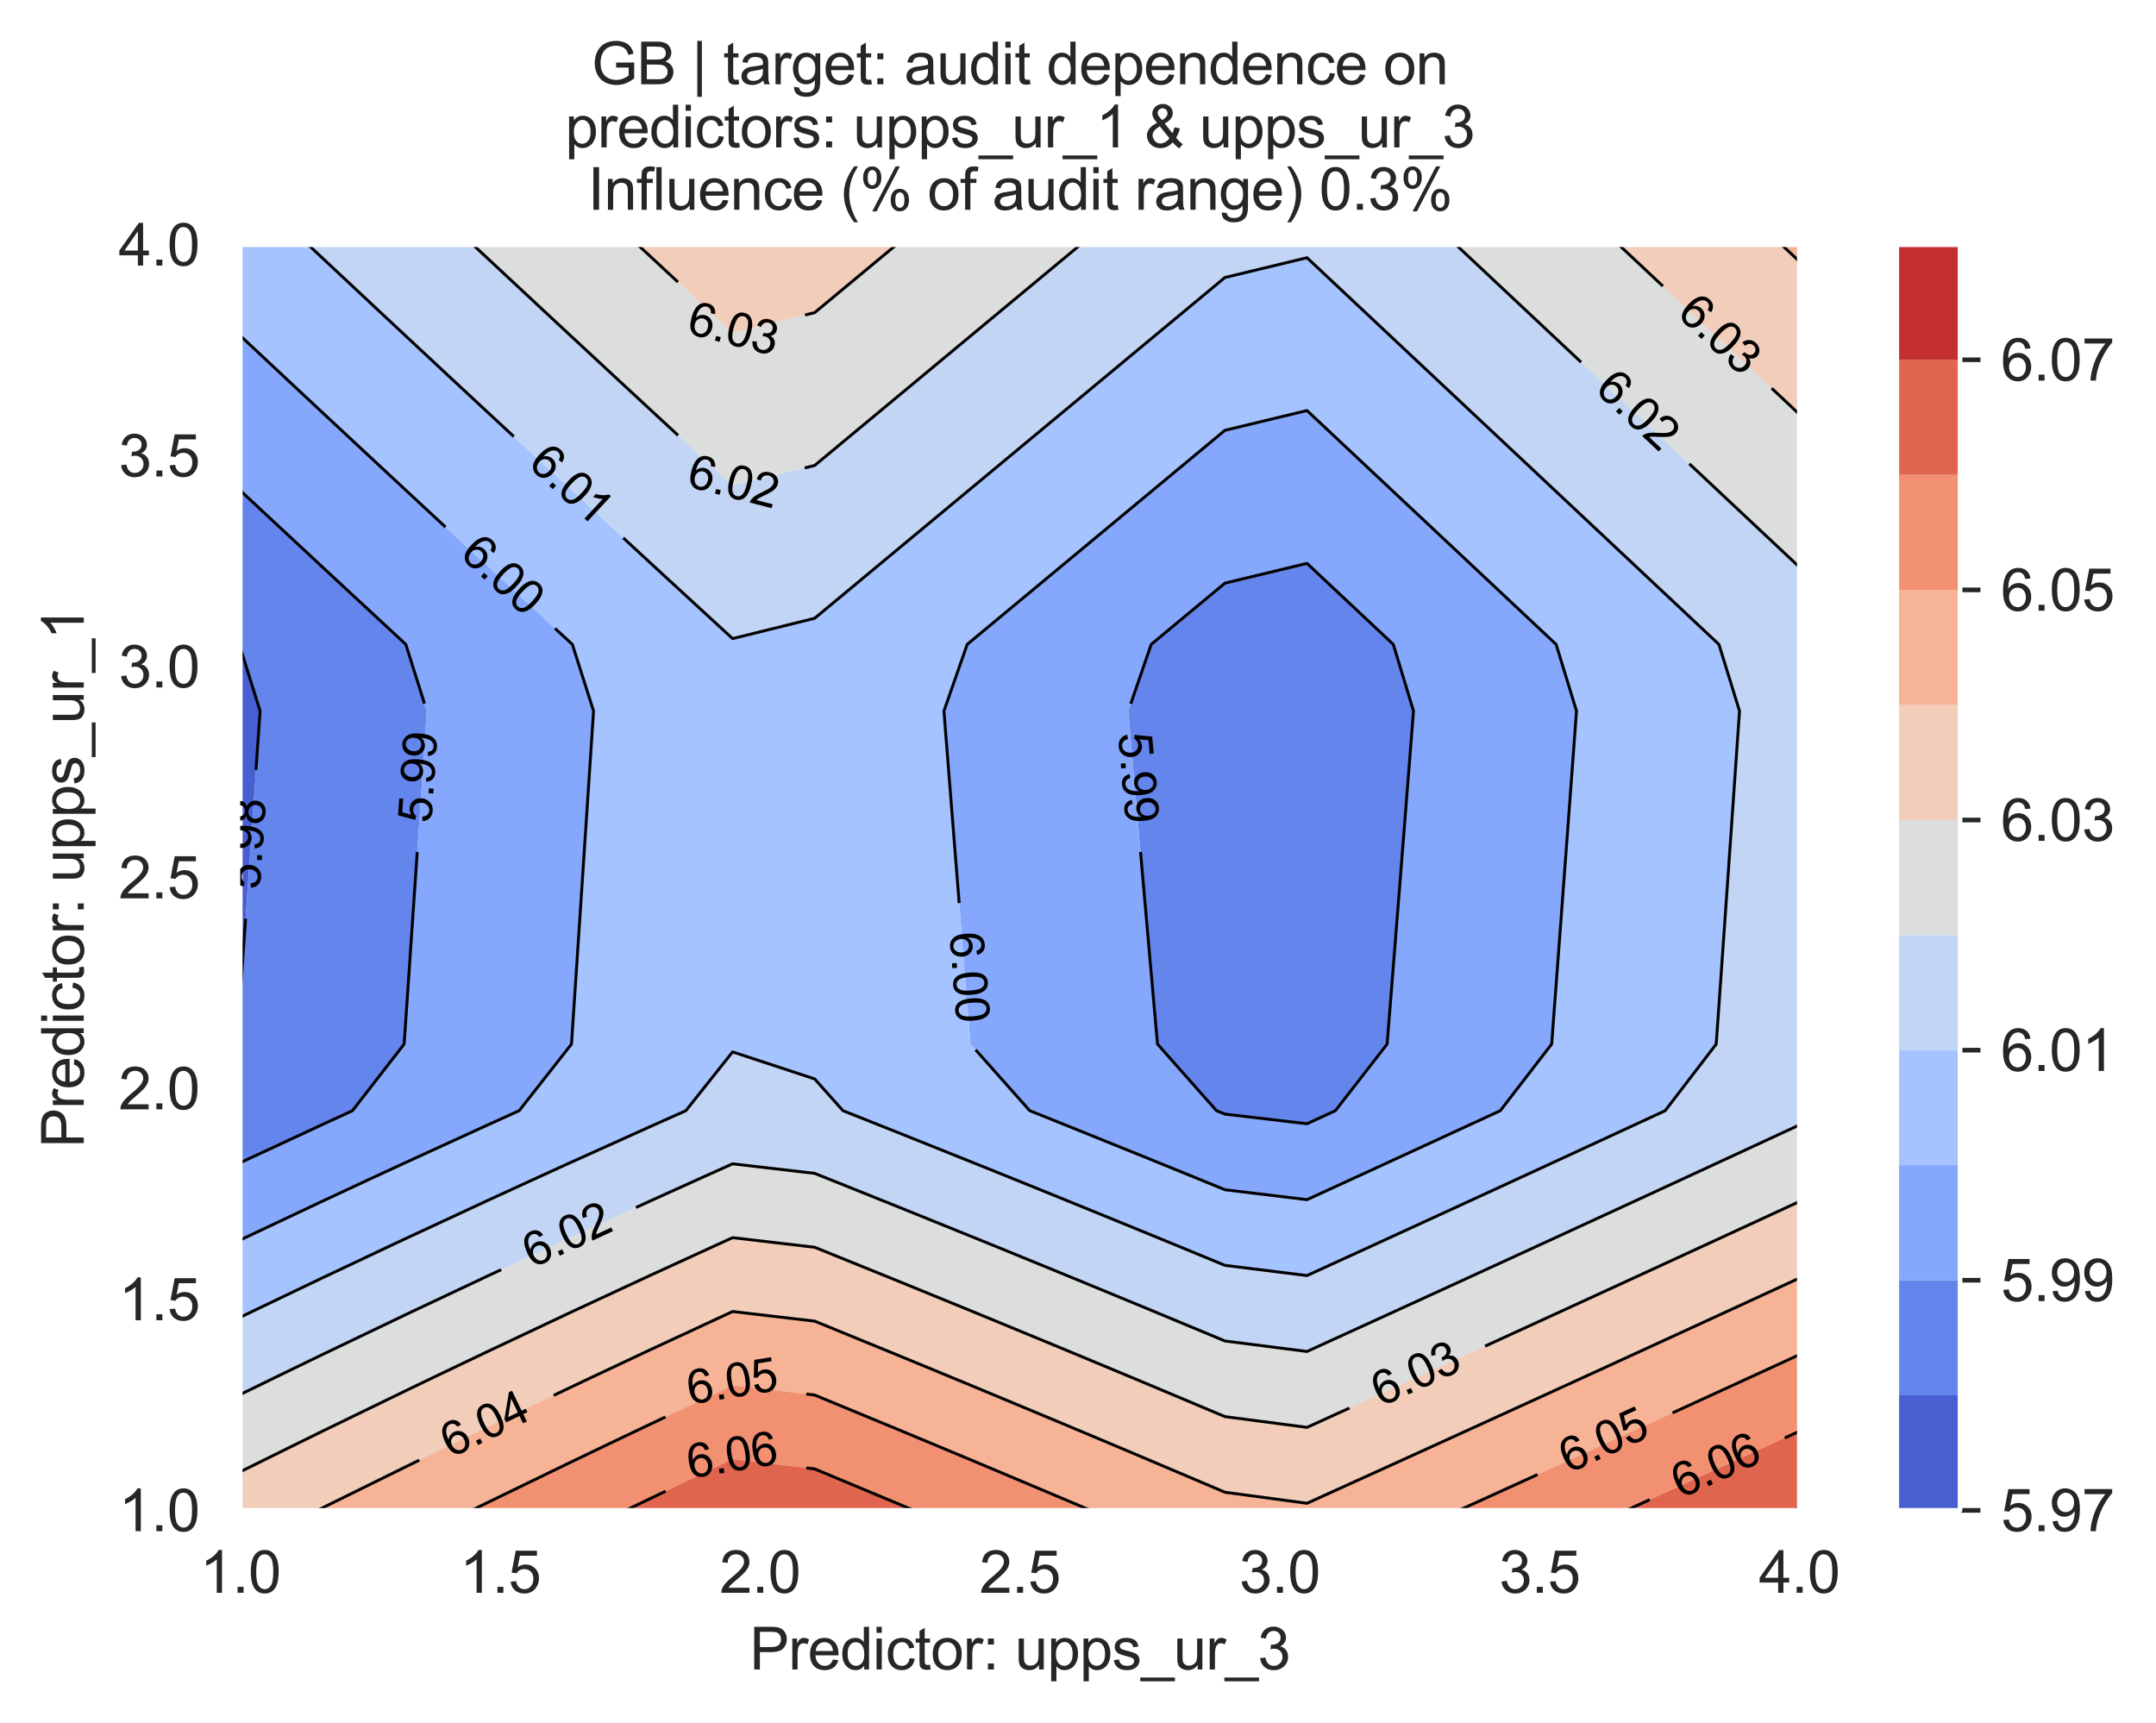 <?xml version="1.0" encoding="utf-8" standalone="no"?>
<!DOCTYPE svg PUBLIC "-//W3C//DTD SVG 1.1//EN"
  "http://www.w3.org/Graphics/SVG/1.1/DTD/svg11.dtd">
<svg xmlns:xlink="http://www.w3.org/1999/xlink" width="370.388pt" height="296.003pt" viewBox="0 0 370.388 296.003" xmlns="http://www.w3.org/2000/svg" version="1.1">
 <defs>
  <style type="text/css">*{stroke-linejoin: round; stroke-linecap: butt}</style>
 </defs>
 <g id="figure_1">
  <g id="patch_1">
   <path d="M 0 296.003 
L 370.388 296.003 
L 370.388 0 
L 0 0 
z
" style="fill: #ffffff"/>
  </g>
  <g id="axes_1">
   <g id="patch_2">
    <path d="M 41.275 259.483 
L 309.115 259.483 
L 309.115 42.043 
L 41.275 42.043 
z
" style="fill: #eaeaf2"/>
   </g>
   <g id="matplotlib.axis_1">
    <g id="xtick_1">
     <g id="line2d_1">
      <path d="M 41.275 259.483 
L 41.275 42.043 
" clip-path="url(#p6ee9b10585)" style="fill: none; stroke: #ffffff; stroke-width: 0.8; stroke-linecap: round"/>
     </g>
     <g id="text_1">
      <!-- 1.0 -->
      <g style="fill: #262626" transform="translate(34.325 273.641)scale(0.1 -0.1)">
       <defs>
        <path id="ArialMT-31" d="M 2384 0 
L 1822 0 
L 1822 3584 
Q 1619 3391 1289 3197 
Q 959 3003 697 2906 
L 697 3450 
Q 1169 3672 1522 3987 
Q 1875 4303 2022 4600 
L 2384 4600 
L 2384 0 
z
" transform="scale(0.016)"/>
        <path id="ArialMT-2e" d="M 581 0 
L 581 641 
L 1222 641 
L 1222 0 
L 581 0 
z
" transform="scale(0.016)"/>
        <path id="ArialMT-30" d="M 266 2259 
Q 266 3072 433 3567 
Q 600 4063 929 4331 
Q 1259 4600 1759 4600 
Q 2128 4600 2406 4451 
Q 2684 4303 2865 4023 
Q 3047 3744 3150 3342 
Q 3253 2941 3253 2259 
Q 3253 1453 3087 958 
Q 2922 463 2592 192 
Q 2263 -78 1759 -78 
Q 1097 -78 719 397 
Q 266 969 266 2259 
z
M 844 2259 
Q 844 1131 1108 757 
Q 1372 384 1759 384 
Q 2147 384 2411 759 
Q 2675 1134 2675 2259 
Q 2675 3391 2411 3762 
Q 2147 4134 1753 4134 
Q 1366 4134 1134 3806 
Q 844 3388 844 2259 
z
" transform="scale(0.016)"/>
       </defs>
       <use xlink:href="#ArialMT-31"/>
       <use xlink:href="#ArialMT-2e" x="55.615"/>
       <use xlink:href="#ArialMT-30" x="83.398"/>
      </g>
     </g>
    </g>
    <g id="xtick_2">
     <g id="line2d_2">
      <path d="M 85.915 259.483 
L 85.915 42.043 
" clip-path="url(#p6ee9b10585)" style="fill: none; stroke: #ffffff; stroke-width: 0.8; stroke-linecap: round"/>
     </g>
     <g id="text_2">
      <!-- 1.5 -->
      <g style="fill: #262626" transform="translate(78.965 273.641)scale(0.1 -0.1)">
       <defs>
        <path id="ArialMT-35" d="M 266 1200 
L 856 1250 
Q 922 819 1161 601 
Q 1400 384 1738 384 
Q 2144 384 2425 690 
Q 2706 997 2706 1503 
Q 2706 1984 2436 2262 
Q 2166 2541 1728 2541 
Q 1456 2541 1237 2417 
Q 1019 2294 894 2097 
L 366 2166 
L 809 4519 
L 3088 4519 
L 3088 3981 
L 1259 3981 
L 1013 2750 
Q 1425 3038 1878 3038 
Q 2478 3038 2890 2622 
Q 3303 2206 3303 1553 
Q 3303 931 2941 478 
Q 2500 -78 1738 -78 
Q 1113 -78 717 272 
Q 322 622 266 1200 
z
" transform="scale(0.016)"/>
       </defs>
       <use xlink:href="#ArialMT-31"/>
       <use xlink:href="#ArialMT-2e" x="55.615"/>
       <use xlink:href="#ArialMT-35" x="83.398"/>
      </g>
     </g>
    </g>
    <g id="xtick_3">
     <g id="line2d_3">
      <path d="M 130.555 259.483 
L 130.555 42.043 
" clip-path="url(#p6ee9b10585)" style="fill: none; stroke: #ffffff; stroke-width: 0.8; stroke-linecap: round"/>
     </g>
     <g id="text_3">
      <!-- 2.0 -->
      <g style="fill: #262626" transform="translate(123.605 273.641)scale(0.1 -0.1)">
       <defs>
        <path id="ArialMT-32" d="M 3222 541 
L 3222 0 
L 194 0 
Q 188 203 259 391 
Q 375 700 629 1000 
Q 884 1300 1366 1694 
Q 2113 2306 2375 2664 
Q 2638 3022 2638 3341 
Q 2638 3675 2398 3904 
Q 2159 4134 1775 4134 
Q 1369 4134 1125 3890 
Q 881 3647 878 3216 
L 300 3275 
Q 359 3922 746 4261 
Q 1134 4600 1788 4600 
Q 2447 4600 2831 4234 
Q 3216 3869 3216 3328 
Q 3216 3053 3103 2787 
Q 2991 2522 2730 2228 
Q 2469 1934 1863 1422 
Q 1356 997 1212 845 
Q 1069 694 975 541 
L 3222 541 
z
" transform="scale(0.016)"/>
       </defs>
       <use xlink:href="#ArialMT-32"/>
       <use xlink:href="#ArialMT-2e" x="55.615"/>
       <use xlink:href="#ArialMT-30" x="83.398"/>
      </g>
     </g>
    </g>
    <g id="xtick_4">
     <g id="line2d_4">
      <path d="M 175.195 259.483 
L 175.195 42.043 
" clip-path="url(#p6ee9b10585)" style="fill: none; stroke: #ffffff; stroke-width: 0.8; stroke-linecap: round"/>
     </g>
     <g id="text_4">
      <!-- 2.5 -->
      <g style="fill: #262626" transform="translate(168.245 273.641)scale(0.1 -0.1)">
       <use xlink:href="#ArialMT-32"/>
       <use xlink:href="#ArialMT-2e" x="55.615"/>
       <use xlink:href="#ArialMT-35" x="83.398"/>
      </g>
     </g>
    </g>
    <g id="xtick_5">
     <g id="line2d_5">
      <path d="M 219.835 259.483 
L 219.835 42.043 
" clip-path="url(#p6ee9b10585)" style="fill: none; stroke: #ffffff; stroke-width: 0.8; stroke-linecap: round"/>
     </g>
     <g id="text_5">
      <!-- 3.0 -->
      <g style="fill: #262626" transform="translate(212.885 273.641)scale(0.1 -0.1)">
       <defs>
        <path id="ArialMT-33" d="M 269 1209 
L 831 1284 
Q 928 806 1161 595 
Q 1394 384 1728 384 
Q 2125 384 2398 659 
Q 2672 934 2672 1341 
Q 2672 1728 2419 1979 
Q 2166 2231 1775 2231 
Q 1616 2231 1378 2169 
L 1441 2663 
Q 1497 2656 1531 2656 
Q 1891 2656 2178 2843 
Q 2466 3031 2466 3422 
Q 2466 3731 2256 3934 
Q 2047 4138 1716 4138 
Q 1388 4138 1169 3931 
Q 950 3725 888 3313 
L 325 3413 
Q 428 3978 793 4289 
Q 1159 4600 1703 4600 
Q 2078 4600 2393 4439 
Q 2709 4278 2876 4000 
Q 3044 3722 3044 3409 
Q 3044 3113 2884 2869 
Q 2725 2625 2413 2481 
Q 2819 2388 3044 2092 
Q 3269 1797 3269 1353 
Q 3269 753 2831 336 
Q 2394 -81 1725 -81 
Q 1122 -81 723 278 
Q 325 638 269 1209 
z
" transform="scale(0.016)"/>
       </defs>
       <use xlink:href="#ArialMT-33"/>
       <use xlink:href="#ArialMT-2e" x="55.615"/>
       <use xlink:href="#ArialMT-30" x="83.398"/>
      </g>
     </g>
    </g>
    <g id="xtick_6">
     <g id="line2d_6">
      <path d="M 264.475 259.483 
L 264.475 42.043 
" clip-path="url(#p6ee9b10585)" style="fill: none; stroke: #ffffff; stroke-width: 0.8; stroke-linecap: round"/>
     </g>
     <g id="text_6">
      <!-- 3.5 -->
      <g style="fill: #262626" transform="translate(257.525 273.641)scale(0.1 -0.1)">
       <use xlink:href="#ArialMT-33"/>
       <use xlink:href="#ArialMT-2e" x="55.615"/>
       <use xlink:href="#ArialMT-35" x="83.398"/>
      </g>
     </g>
    </g>
    <g id="xtick_7">
     <g id="line2d_7">
      <path d="M 309.115 259.483 
L 309.115 42.043 
" clip-path="url(#p6ee9b10585)" style="fill: none; stroke: #ffffff; stroke-width: 0.8; stroke-linecap: round"/>
     </g>
     <g id="text_7">
      <!-- 4.0 -->
      <g style="fill: #262626" transform="translate(302.165 273.641)scale(0.1 -0.1)">
       <defs>
        <path id="ArialMT-34" d="M 2069 0 
L 2069 1097 
L 81 1097 
L 81 1613 
L 2172 4581 
L 2631 4581 
L 2631 1613 
L 3250 1613 
L 3250 1097 
L 2631 1097 
L 2631 0 
L 2069 0 
z
M 2069 1613 
L 2069 3678 
L 634 1613 
L 2069 1613 
z
" transform="scale(0.016)"/>
       </defs>
       <use xlink:href="#ArialMT-34"/>
       <use xlink:href="#ArialMT-2e" x="55.615"/>
       <use xlink:href="#ArialMT-30" x="83.398"/>
      </g>
     </g>
    </g>
    <g id="text_8">
     <!-- Predictor: upps_ur_3 -->
     <g style="fill: #262626" transform="translate(128.782 286.816)scale(0.1 -0.1)">
      <defs>
       <path id="ArialMT-50" d="M 494 0 
L 494 4581 
L 2222 4581 
Q 2678 4581 2919 4538 
Q 3256 4481 3484 4323 
Q 3713 4166 3852 3881 
Q 3991 3597 3991 3256 
Q 3991 2672 3619 2267 
Q 3247 1863 2275 1863 
L 1100 1863 
L 1100 0 
L 494 0 
z
M 1100 2403 
L 2284 2403 
Q 2872 2403 3119 2622 
Q 3366 2841 3366 3238 
Q 3366 3525 3220 3729 
Q 3075 3934 2838 4000 
Q 2684 4041 2272 4041 
L 1100 4041 
L 1100 2403 
z
" transform="scale(0.016)"/>
       <path id="ArialMT-72" d="M 416 0 
L 416 3319 
L 922 3319 
L 922 2816 
Q 1116 3169 1280 3281 
Q 1444 3394 1641 3394 
Q 1925 3394 2219 3213 
L 2025 2691 
Q 1819 2813 1613 2813 
Q 1428 2813 1281 2702 
Q 1134 2591 1072 2394 
Q 978 2094 978 1738 
L 978 0 
L 416 0 
z
" transform="scale(0.016)"/>
       <path id="ArialMT-65" d="M 2694 1069 
L 3275 997 
Q 3138 488 2766 206 
Q 2394 -75 1816 -75 
Q 1088 -75 661 373 
Q 234 822 234 1631 
Q 234 2469 665 2931 
Q 1097 3394 1784 3394 
Q 2450 3394 2872 2941 
Q 3294 2488 3294 1666 
Q 3294 1616 3291 1516 
L 816 1516 
Q 847 969 1125 678 
Q 1403 388 1819 388 
Q 2128 388 2347 550 
Q 2566 713 2694 1069 
z
M 847 1978 
L 2700 1978 
Q 2663 2397 2488 2606 
Q 2219 2931 1791 2931 
Q 1403 2931 1139 2672 
Q 875 2413 847 1978 
z
" transform="scale(0.016)"/>
       <path id="ArialMT-64" d="M 2575 0 
L 2575 419 
Q 2259 -75 1647 -75 
Q 1250 -75 917 144 
Q 584 363 401 755 
Q 219 1147 219 1656 
Q 219 2153 384 2558 
Q 550 2963 881 3178 
Q 1213 3394 1622 3394 
Q 1922 3394 2156 3267 
Q 2391 3141 2538 2938 
L 2538 4581 
L 3097 4581 
L 3097 0 
L 2575 0 
z
M 797 1656 
Q 797 1019 1065 703 
Q 1334 388 1700 388 
Q 2069 388 2326 689 
Q 2584 991 2584 1609 
Q 2584 2291 2321 2609 
Q 2059 2928 1675 2928 
Q 1300 2928 1048 2622 
Q 797 2316 797 1656 
z
" transform="scale(0.016)"/>
       <path id="ArialMT-69" d="M 425 3934 
L 425 4581 
L 988 4581 
L 988 3934 
L 425 3934 
z
M 425 0 
L 425 3319 
L 988 3319 
L 988 0 
L 425 0 
z
" transform="scale(0.016)"/>
       <path id="ArialMT-63" d="M 2588 1216 
L 3141 1144 
Q 3050 572 2676 248 
Q 2303 -75 1759 -75 
Q 1078 -75 664 370 
Q 250 816 250 1647 
Q 250 2184 428 2587 
Q 606 2991 970 3192 
Q 1334 3394 1763 3394 
Q 2303 3394 2647 3120 
Q 2991 2847 3088 2344 
L 2541 2259 
Q 2463 2594 2264 2762 
Q 2066 2931 1784 2931 
Q 1359 2931 1093 2626 
Q 828 2322 828 1663 
Q 828 994 1084 691 
Q 1341 388 1753 388 
Q 2084 388 2306 591 
Q 2528 794 2588 1216 
z
" transform="scale(0.016)"/>
       <path id="ArialMT-74" d="M 1650 503 
L 1731 6 
Q 1494 -44 1306 -44 
Q 1000 -44 831 53 
Q 663 150 594 308 
Q 525 466 525 972 
L 525 2881 
L 113 2881 
L 113 3319 
L 525 3319 
L 525 4141 
L 1084 4478 
L 1084 3319 
L 1650 3319 
L 1650 2881 
L 1084 2881 
L 1084 941 
Q 1084 700 1114 631 
Q 1144 563 1211 522 
Q 1278 481 1403 481 
Q 1497 481 1650 503 
z
" transform="scale(0.016)"/>
       <path id="ArialMT-6f" d="M 213 1659 
Q 213 2581 725 3025 
Q 1153 3394 1769 3394 
Q 2453 3394 2887 2945 
Q 3322 2497 3322 1706 
Q 3322 1066 3130 698 
Q 2938 331 2570 128 
Q 2203 -75 1769 -75 
Q 1072 -75 642 372 
Q 213 819 213 1659 
z
M 791 1659 
Q 791 1022 1069 705 
Q 1347 388 1769 388 
Q 2188 388 2466 706 
Q 2744 1025 2744 1678 
Q 2744 2294 2464 2611 
Q 2184 2928 1769 2928 
Q 1347 2928 1069 2612 
Q 791 2297 791 1659 
z
" transform="scale(0.016)"/>
       <path id="ArialMT-3a" d="M 578 2678 
L 578 3319 
L 1219 3319 
L 1219 2678 
L 578 2678 
z
M 578 0 
L 578 641 
L 1219 641 
L 1219 0 
L 578 0 
z
" transform="scale(0.016)"/>
       <path id="ArialMT-20" transform="scale(0.016)"/>
       <path id="ArialMT-75" d="M 2597 0 
L 2597 488 
Q 2209 -75 1544 -75 
Q 1250 -75 995 37 
Q 741 150 617 320 
Q 494 491 444 738 
Q 409 903 409 1263 
L 409 3319 
L 972 3319 
L 972 1478 
Q 972 1038 1006 884 
Q 1059 663 1231 536 
Q 1403 409 1656 409 
Q 1909 409 2131 539 
Q 2353 669 2445 892 
Q 2538 1116 2538 1541 
L 2538 3319 
L 3100 3319 
L 3100 0 
L 2597 0 
z
" transform="scale(0.016)"/>
       <path id="ArialMT-70" d="M 422 -1272 
L 422 3319 
L 934 3319 
L 934 2888 
Q 1116 3141 1344 3267 
Q 1572 3394 1897 3394 
Q 2322 3394 2647 3175 
Q 2972 2956 3137 2557 
Q 3303 2159 3303 1684 
Q 3303 1175 3120 767 
Q 2938 359 2589 142 
Q 2241 -75 1856 -75 
Q 1575 -75 1351 44 
Q 1128 163 984 344 
L 984 -1272 
L 422 -1272 
z
M 931 1641 
Q 931 1000 1190 694 
Q 1450 388 1819 388 
Q 2194 388 2461 705 
Q 2728 1022 2728 1688 
Q 2728 2322 2467 2637 
Q 2206 2953 1844 2953 
Q 1484 2953 1207 2617 
Q 931 2281 931 1641 
z
" transform="scale(0.016)"/>
       <path id="ArialMT-73" d="M 197 991 
L 753 1078 
Q 800 744 1014 566 
Q 1228 388 1613 388 
Q 2000 388 2187 545 
Q 2375 703 2375 916 
Q 2375 1106 2209 1216 
Q 2094 1291 1634 1406 
Q 1016 1563 777 1677 
Q 538 1791 414 1992 
Q 291 2194 291 2438 
Q 291 2659 392 2848 
Q 494 3038 669 3163 
Q 800 3259 1026 3326 
Q 1253 3394 1513 3394 
Q 1903 3394 2198 3281 
Q 2494 3169 2634 2976 
Q 2775 2784 2828 2463 
L 2278 2388 
Q 2241 2644 2061 2787 
Q 1881 2931 1553 2931 
Q 1166 2931 1000 2803 
Q 834 2675 834 2503 
Q 834 2394 903 2306 
Q 972 2216 1119 2156 
Q 1203 2125 1616 2013 
Q 2213 1853 2448 1751 
Q 2684 1650 2818 1456 
Q 2953 1263 2953 975 
Q 2953 694 2789 445 
Q 2625 197 2315 61 
Q 2006 -75 1616 -75 
Q 969 -75 630 194 
Q 291 463 197 991 
z
" transform="scale(0.016)"/>
       <path id="ArialMT-5f" d="M -97 -1272 
L -97 -866 
L 3631 -866 
L 3631 -1272 
L -97 -1272 
z
" transform="scale(0.016)"/>
      </defs>
      <use xlink:href="#ArialMT-50"/>
      <use xlink:href="#ArialMT-72" x="66.699"/>
      <use xlink:href="#ArialMT-65" x="100"/>
      <use xlink:href="#ArialMT-64" x="155.615"/>
      <use xlink:href="#ArialMT-69" x="211.23"/>
      <use xlink:href="#ArialMT-63" x="233.447"/>
      <use xlink:href="#ArialMT-74" x="283.447"/>
      <use xlink:href="#ArialMT-6f" x="311.23"/>
      <use xlink:href="#ArialMT-72" x="366.846"/>
      <use xlink:href="#ArialMT-3a" x="400.146"/>
      <use xlink:href="#ArialMT-20" x="427.93"/>
      <use xlink:href="#ArialMT-75" x="455.713"/>
      <use xlink:href="#ArialMT-70" x="511.328"/>
      <use xlink:href="#ArialMT-70" x="566.943"/>
      <use xlink:href="#ArialMT-73" x="622.559"/>
      <use xlink:href="#ArialMT-5f" x="672.559"/>
      <use xlink:href="#ArialMT-75" x="728.174"/>
      <use xlink:href="#ArialMT-72" x="783.789"/>
      <use xlink:href="#ArialMT-5f" x="817.09"/>
      <use xlink:href="#ArialMT-33" x="872.705"/>
     </g>
    </g>
   </g>
   <g id="matplotlib.axis_2">
    <g id="ytick_1">
     <g id="line2d_8">
      <path d="M 41.275 259.483 
L 309.115 259.483 
" clip-path="url(#p6ee9b10585)" style="fill: none; stroke: #ffffff; stroke-width: 0.8; stroke-linecap: round"/>
     </g>
     <g id="text_9">
      <!-- 1.0 -->
      <g style="fill: #262626" transform="translate(20.375 263.062)scale(0.1 -0.1)">
       <use xlink:href="#ArialMT-31"/>
       <use xlink:href="#ArialMT-2e" x="55.615"/>
       <use xlink:href="#ArialMT-30" x="83.398"/>
      </g>
     </g>
    </g>
    <g id="ytick_2">
     <g id="line2d_9">
      <path d="M 41.275 223.243 
L 309.115 223.243 
" clip-path="url(#p6ee9b10585)" style="fill: none; stroke: #ffffff; stroke-width: 0.8; stroke-linecap: round"/>
     </g>
     <g id="text_10">
      <!-- 1.5 -->
      <g style="fill: #262626" transform="translate(20.375 226.822)scale(0.1 -0.1)">
       <use xlink:href="#ArialMT-31"/>
       <use xlink:href="#ArialMT-2e" x="55.615"/>
       <use xlink:href="#ArialMT-35" x="83.398"/>
      </g>
     </g>
    </g>
    <g id="ytick_3">
     <g id="line2d_10">
      <path d="M 41.275 187.003 
L 309.115 187.003 
" clip-path="url(#p6ee9b10585)" style="fill: none; stroke: #ffffff; stroke-width: 0.8; stroke-linecap: round"/>
     </g>
     <g id="text_11">
      <!-- 2.0 -->
      <g style="fill: #262626" transform="translate(20.375 190.582)scale(0.1 -0.1)">
       <use xlink:href="#ArialMT-32"/>
       <use xlink:href="#ArialMT-2e" x="55.615"/>
       <use xlink:href="#ArialMT-30" x="83.398"/>
      </g>
     </g>
    </g>
    <g id="ytick_4">
     <g id="line2d_11">
      <path d="M 41.275 150.763 
L 309.115 150.763 
" clip-path="url(#p6ee9b10585)" style="fill: none; stroke: #ffffff; stroke-width: 0.8; stroke-linecap: round"/>
     </g>
     <g id="text_12">
      <!-- 2.5 -->
      <g style="fill: #262626" transform="translate(20.375 154.342)scale(0.1 -0.1)">
       <use xlink:href="#ArialMT-32"/>
       <use xlink:href="#ArialMT-2e" x="55.615"/>
       <use xlink:href="#ArialMT-35" x="83.398"/>
      </g>
     </g>
    </g>
    <g id="ytick_5">
     <g id="line2d_12">
      <path d="M 41.275 114.523 
L 309.115 114.523 
" clip-path="url(#p6ee9b10585)" style="fill: none; stroke: #ffffff; stroke-width: 0.8; stroke-linecap: round"/>
     </g>
     <g id="text_13">
      <!-- 3.0 -->
      <g style="fill: #262626" transform="translate(20.375 118.102)scale(0.1 -0.1)">
       <use xlink:href="#ArialMT-33"/>
       <use xlink:href="#ArialMT-2e" x="55.615"/>
       <use xlink:href="#ArialMT-30" x="83.398"/>
      </g>
     </g>
    </g>
    <g id="ytick_6">
     <g id="line2d_13">
      <path d="M 41.275 78.283 
L 309.115 78.283 
" clip-path="url(#p6ee9b10585)" style="fill: none; stroke: #ffffff; stroke-width: 0.8; stroke-linecap: round"/>
     </g>
     <g id="text_14">
      <!-- 3.5 -->
      <g style="fill: #262626" transform="translate(20.375 81.862)scale(0.1 -0.1)">
       <use xlink:href="#ArialMT-33"/>
       <use xlink:href="#ArialMT-2e" x="55.615"/>
       <use xlink:href="#ArialMT-35" x="83.398"/>
      </g>
     </g>
    </g>
    <g id="ytick_7">
     <g id="line2d_14">
      <path d="M 41.275 42.043 
L 309.115 42.043 
" clip-path="url(#p6ee9b10585)" style="fill: none; stroke: #ffffff; stroke-width: 0.8; stroke-linecap: round"/>
     </g>
     <g id="text_15">
      <!-- 4.0 -->
      <g style="fill: #262626" transform="translate(20.375 45.622)scale(0.1 -0.1)">
       <use xlink:href="#ArialMT-34"/>
       <use xlink:href="#ArialMT-2e" x="55.615"/>
       <use xlink:href="#ArialMT-30" x="83.398"/>
      </g>
     </g>
    </g>
    <g id="text_16">
     <!-- Predictor: upps_ur_1 -->
     <g style="fill: #262626" transform="translate(14.387 197.176)rotate(-90)scale(0.1 -0.1)">
      <use xlink:href="#ArialMT-50"/>
      <use xlink:href="#ArialMT-72" x="66.699"/>
      <use xlink:href="#ArialMT-65" x="100"/>
      <use xlink:href="#ArialMT-64" x="155.615"/>
      <use xlink:href="#ArialMT-69" x="211.23"/>
      <use xlink:href="#ArialMT-63" x="233.447"/>
      <use xlink:href="#ArialMT-74" x="283.447"/>
      <use xlink:href="#ArialMT-6f" x="311.23"/>
      <use xlink:href="#ArialMT-72" x="366.846"/>
      <use xlink:href="#ArialMT-3a" x="400.146"/>
      <use xlink:href="#ArialMT-20" x="427.93"/>
      <use xlink:href="#ArialMT-75" x="455.713"/>
      <use xlink:href="#ArialMT-70" x="511.328"/>
      <use xlink:href="#ArialMT-70" x="566.943"/>
      <use xlink:href="#ArialMT-73" x="622.559"/>
      <use xlink:href="#ArialMT-5f" x="672.559"/>
      <use xlink:href="#ArialMT-75" x="728.174"/>
      <use xlink:href="#ArialMT-72" x="783.789"/>
      <use xlink:href="#ArialMT-5f" x="817.09"/>
      <use xlink:href="#ArialMT-31" x="872.705"/>
     </g>
    </g>
   </g>
   <g id="PathCollection_1">
    <path d="M 41.482 167.929 
L 42.284 156.485 
L 43.085 145.041 
L 43.885 133.597 
L 44.683 122.153 
L 41.275 111.24 
L 41.275 122.153 
L 41.275 133.597 
L 41.275 145.041 
L 41.275 156.485 
L 41.275 167.929 
L 41.275 170.885 
z
" clip-path="url(#p6ee9b10585)" style="fill: #485fd1"/>
   </g>
   <g id="PathCollection_2">
    <path d="M 55.372 193.202 
L 60.554 190.818 
L 69.43 179.374 
L 69.469 178.803 
L 70.211 167.929 
L 70.991 156.485 
L 71.77 145.041 
L 72.548 133.597 
L 73.325 122.153 
L 69.719 110.708 
L 69.469 110.477 
L 57.38 99.264 
L 55.372 97.398 
L 45.085 87.82 
L 41.275 84.266 
L 41.275 87.82 
L 41.275 99.264 
L 41.275 110.708 
L 41.275 111.24 
L 44.683 122.153 
L 43.885 133.597 
L 43.085 145.041 
L 42.284 156.485 
L 41.482 167.929 
L 41.275 170.885 
L 41.275 179.374 
L 41.275 190.818 
L 41.275 199.755 
z
" clip-path="url(#p6ee9b10585)" style="fill: #6485ec"/>
    <path d="M 210.437 191.406 
L 224.534 193.065 
L 229.414 190.818 
L 238.3 179.374 
L 238.631 175.235 
L 239.213 167.929 
L 240.123 156.485 
L 241.029 145.041 
L 241.931 133.597 
L 242.831 122.153 
L 239.365 110.708 
L 238.631 110.02 
L 227.173 99.264 
L 224.534 96.787 
L 214.249 99.264 
L 210.437 100.182 
L 197.765 110.708 
L 196.34 114.858 
L 193.831 122.153 
L 194.824 133.597 
L 195.822 145.041 
L 196.34 150.958 
L 196.826 156.485 
L 197.835 167.929 
L 198.851 179.374 
L 208.985 190.818 
z
" clip-path="url(#p6ee9b10585)" style="fill: #6485ec"/>
   </g>
   <g id="PathCollection_3">
    <path d="M 55.372 206.374 
L 64.192 202.262 
L 69.469 199.821 
L 83.566 193.366 
L 89.19 190.818 
L 97.662 180.031 
L 98.18 179.374 
L 98.94 167.929 
L 99.698 156.485 
L 100.455 145.041 
L 101.211 133.597 
L 101.966 122.153 
L 98.329 110.708 
L 97.662 110.094 
L 85.938 99.264 
L 83.566 97.068 
L 73.592 87.82 
L 69.469 83.989 
L 61.29 76.376 
L 55.372 70.856 
L 49.032 64.932 
L 41.275 57.669 
L 41.275 64.932 
L 41.275 76.376 
L 41.275 84.266 
L 45.085 87.82 
L 55.372 97.398 
L 57.38 99.264 
L 69.469 110.477 
L 69.719 110.708 
L 73.325 122.153 
L 72.548 133.597 
L 71.77 145.041 
L 70.991 156.485 
L 70.211 167.929 
L 69.469 178.803 
L 69.43 179.374 
L 60.554 190.818 
L 55.372 193.202 
L 41.275 199.755 
L 41.275 202.262 
L 41.275 213.029 
z
" clip-path="url(#p6ee9b10585)" style="fill: #85a8fc"/>
    <path d="M 210.437 204.399 
L 224.534 206.105 
L 232.903 202.262 
L 238.631 199.628 
L 252.728 193.133 
L 257.742 190.818 
L 266.568 179.374 
L 266.824 175.963 
L 267.428 167.929 
L 268.284 156.485 
L 269.138 145.041 
L 269.988 133.597 
L 270.835 122.153 
L 267.334 110.708 
L 266.824 110.23 
L 255.142 99.264 
L 252.728 96.997 
L 242.951 87.82 
L 238.631 83.765 
L 230.759 76.376 
L 224.534 70.532 
L 210.437 73.927 
L 207.49 76.376 
L 196.34 85.637 
L 193.712 87.82 
L 182.243 97.347 
L 179.935 99.264 
L 168.147 109.056 
L 166.158 110.708 
L 162.164 122.153 
L 163.066 133.597 
L 163.974 145.041 
L 164.886 156.485 
L 165.804 167.929 
L 166.727 179.374 
L 168.147 180.968 
L 176.901 190.818 
L 182.243 192.961 
L 196.34 198.653 
L 205.21 202.262 
z
M 208.985 190.818 
L 198.851 179.374 
L 197.835 167.929 
L 196.826 156.485 
L 196.34 150.958 
L 195.822 145.041 
L 194.824 133.597 
L 193.831 122.153 
L 196.34 114.858 
L 197.765 110.708 
L 210.437 100.182 
L 214.249 99.264 
L 224.534 96.787 
L 227.173 99.264 
L 238.631 110.02 
L 239.365 110.708 
L 242.831 122.153 
L 241.931 133.597 
L 241.029 145.041 
L 240.123 156.485 
L 239.213 167.929 
L 238.631 175.235 
L 238.3 179.374 
L 229.414 190.818 
L 224.534 193.065 
L 210.437 191.406 
z
" clip-path="url(#p6ee9b10585)" style="fill: #85a8fc"/>
   </g>
   <g id="PathCollection_4">
    <path d="M 43.666 225.15 
L 55.372 219.547 
L 67.734 213.706 
L 69.469 212.893 
L 83.566 206.34 
L 92.445 202.262 
L 97.662 199.884 
L 111.759 193.525 
L 117.825 190.818 
L 125.856 180.72 
L 139.953 185.364 
L 144.817 190.818 
L 154.05 194.487 
L 168.147 200.134 
L 173.426 202.262 
L 182.243 205.833 
L 196.34 211.585 
L 201.505 213.706 
L 210.437 217.392 
L 224.534 219.145 
L 236.41 213.706 
L 238.631 212.688 
L 252.728 206.211 
L 261.304 202.262 
L 266.824 199.716 
L 280.921 193.202 
L 286.069 190.818 
L 294.836 179.374 
L 295.018 176.786 
L 295.642 167.929 
L 296.446 156.485 
L 297.247 145.041 
L 298.044 133.597 
L 298.839 122.153 
L 295.303 110.708 
L 295.018 110.441 
L 283.112 99.264 
L 280.921 97.208 
L 270.92 87.82 
L 266.824 83.975 
L 258.729 76.376 
L 252.728 70.743 
L 246.537 64.932 
L 238.631 57.51 
L 234.346 53.487 
L 224.534 44.277 
L 210.437 47.673 
L 203.437 53.487 
L 196.34 59.382 
L 189.66 64.932 
L 182.243 71.092 
L 175.882 76.376 
L 168.147 82.801 
L 162.105 87.82 
L 154.05 94.511 
L 148.328 99.264 
L 139.953 106.221 
L 125.856 109.714 
L 114.497 99.264 
L 111.759 96.741 
L 102.099 87.82 
L 97.662 83.714 
L 89.746 76.376 
L 83.566 70.634 
L 77.437 64.932 
L 69.469 57.501 
L 65.172 53.487 
L 55.372 44.313 
L 52.951 42.043 
L 41.275 42.043 
L 41.275 53.487 
L 41.275 57.669 
L 49.032 64.932 
L 55.372 70.856 
L 61.29 76.376 
L 69.469 83.989 
L 73.592 87.82 
L 83.566 97.068 
L 85.938 99.264 
L 97.662 110.094 
L 98.329 110.708 
L 101.966 122.153 
L 101.211 133.597 
L 100.455 145.041 
L 99.698 156.485 
L 98.94 167.929 
L 98.18 179.374 
L 97.662 180.031 
L 89.19 190.818 
L 83.566 193.366 
L 69.469 199.821 
L 64.192 202.262 
L 55.372 206.374 
L 41.275 213.029 
L 41.275 213.706 
L 41.275 225.15 
L 41.275 226.304 
z
M 205.21 202.262 
L 196.34 198.653 
L 182.243 192.961 
L 176.901 190.818 
L 168.147 180.968 
L 166.727 179.374 
L 165.804 167.929 
L 164.886 156.485 
L 163.974 145.041 
L 163.066 133.597 
L 162.164 122.153 
L 166.158 110.708 
L 168.147 109.056 
L 179.935 99.264 
L 182.243 97.347 
L 193.712 87.82 
L 196.34 85.637 
L 207.49 76.376 
L 210.437 73.927 
L 224.534 70.532 
L 230.759 76.376 
L 238.631 83.765 
L 242.951 87.82 
L 252.728 96.997 
L 255.142 99.264 
L 266.824 110.23 
L 267.334 110.708 
L 270.835 122.153 
L 269.988 133.597 
L 269.138 145.041 
L 268.284 156.485 
L 267.428 167.929 
L 266.824 175.963 
L 266.568 179.374 
L 257.742 190.818 
L 252.728 193.133 
L 238.631 199.628 
L 232.903 202.262 
L 224.534 206.105 
L 210.437 204.399 
z
" clip-path="url(#p6ee9b10585)" style="fill: #a5c3fe"/>
   </g>
   <g id="PathCollection_5">
    <path d="M 47.381 236.595 
L 55.372 232.72 
L 69.469 225.965 
L 71.184 225.15 
L 83.566 219.313 
L 95.615 213.706 
L 97.662 212.761 
L 111.759 206.306 
L 120.699 202.262 
L 125.856 199.946 
L 139.953 201.587 
L 141.643 202.262 
L 154.05 207.24 
L 168.147 212.946 
L 170.016 213.706 
L 182.243 218.705 
L 196.34 224.517 
L 197.867 225.15 
L 210.437 230.385 
L 224.534 232.186 
L 238.631 225.747 
L 239.936 225.15 
L 252.728 219.29 
L 264.884 213.706 
L 266.824 212.814 
L 280.921 206.319 
L 289.704 202.262 
L 295.018 199.804 
L 309.115 193.271 
L 309.115 190.818 
L 309.115 179.374 
L 309.115 167.929 
L 309.115 156.485 
L 309.115 145.041 
L 309.115 133.597 
L 309.115 122.153 
L 309.115 110.708 
L 309.115 99.264 
L 309.115 97.418 
L 298.89 87.82 
L 295.018 84.186 
L 286.698 76.376 
L 280.921 70.953 
L 274.507 64.932 
L 266.824 57.72 
L 262.315 53.487 
L 252.728 44.488 
L 250.123 42.043 
L 238.631 42.043 
L 224.534 42.043 
L 210.437 42.043 
L 196.34 42.043 
L 185.607 42.043 
L 182.243 44.837 
L 171.83 53.487 
L 168.147 56.547 
L 158.052 64.932 
L 154.05 68.256 
L 144.275 76.376 
L 139.953 79.966 
L 125.856 83.442 
L 118.203 76.376 
L 111.759 70.414 
L 105.843 64.932 
L 97.662 57.334 
L 93.527 53.487 
L 83.566 44.2 
L 81.256 42.043 
L 69.469 42.043 
L 55.372 42.043 
L 52.951 42.043 
L 55.372 44.313 
L 65.172 53.487 
L 69.469 57.501 
L 77.437 64.932 
L 83.566 70.634 
L 89.746 76.376 
L 97.662 83.714 
L 102.099 87.82 
L 111.759 96.741 
L 114.497 99.264 
L 125.856 109.714 
L 139.953 106.221 
L 148.328 99.264 
L 154.05 94.511 
L 162.105 87.82 
L 168.147 82.801 
L 175.882 76.376 
L 182.243 71.092 
L 189.66 64.932 
L 196.34 59.382 
L 203.437 53.487 
L 210.437 47.673 
L 224.534 44.277 
L 234.346 53.487 
L 238.631 57.51 
L 246.537 64.932 
L 252.728 70.743 
L 258.729 76.376 
L 266.824 83.975 
L 270.92 87.82 
L 280.921 97.208 
L 283.112 99.264 
L 295.018 110.441 
L 295.303 110.708 
L 298.839 122.153 
L 298.044 133.597 
L 297.247 145.041 
L 296.446 156.485 
L 295.642 167.929 
L 295.018 176.786 
L 294.836 179.374 
L 286.069 190.818 
L 280.921 193.202 
L 266.824 199.716 
L 261.304 202.262 
L 252.728 206.211 
L 238.631 212.688 
L 236.41 213.706 
L 224.534 219.145 
L 210.437 217.392 
L 201.505 213.706 
L 196.34 211.585 
L 182.243 205.833 
L 173.426 202.262 
L 168.147 200.134 
L 154.05 194.487 
L 144.817 190.818 
L 139.953 185.364 
L 125.856 180.72 
L 117.825 190.818 
L 111.759 193.525 
L 97.662 199.884 
L 92.445 202.262 
L 83.566 206.34 
L 69.469 212.893 
L 67.734 213.706 
L 55.372 219.547 
L 43.666 225.15 
L 41.275 226.304 
L 41.275 236.595 
L 41.275 239.578 
z
" clip-path="url(#p6ee9b10585)" style="fill: #c3d5f4"/>
   </g>
   <g id="PathCollection_6">
    <path d="M 51.001 248.039 
L 55.372 245.892 
L 69.469 239.038 
L 74.546 236.595 
L 83.566 232.287 
L 97.662 225.637 
L 98.703 225.15 
L 111.759 219.086 
L 123.496 213.706 
L 125.856 212.633 
L 135.04 213.706 
L 139.953 214.281 
L 154.05 219.993 
L 166.668 225.15 
L 168.147 225.758 
L 182.243 231.576 
L 194.297 236.595 
L 196.34 237.45 
L 210.437 243.378 
L 224.534 245.226 
L 238.631 238.807 
L 243.479 236.595 
L 252.728 232.369 
L 266.824 225.912 
L 268.483 225.15 
L 280.921 219.436 
L 293.358 213.706 
L 295.018 212.94 
L 309.115 206.426 
L 309.115 202.262 
L 309.115 193.271 
L 295.018 199.804 
L 289.704 202.262 
L 280.921 206.319 
L 266.824 212.814 
L 264.884 213.706 
L 252.728 219.29 
L 239.936 225.15 
L 238.631 225.747 
L 224.534 232.186 
L 210.437 230.385 
L 197.867 225.15 
L 196.34 224.517 
L 182.243 218.705 
L 170.016 213.706 
L 168.147 212.946 
L 154.05 207.24 
L 141.643 202.262 
L 139.953 201.587 
L 125.856 199.946 
L 120.699 202.262 
L 111.759 206.306 
L 97.662 212.761 
L 95.615 213.706 
L 83.566 219.313 
L 71.184 225.15 
L 69.469 225.965 
L 55.372 232.72 
L 47.381 236.595 
L 41.275 239.578 
L 41.275 248.039 
L 41.275 252.853 
z
" clip-path="url(#p6ee9b10585)" style="fill: #dcdddd"/>
    <path d="M 309.115 97.418 
L 309.115 87.82 
L 309.115 76.376 
L 309.115 71.164 
L 302.476 64.932 
L 295.018 57.931 
L 290.284 53.487 
L 280.921 44.698 
L 278.093 42.043 
L 266.824 42.043 
L 252.728 42.043 
L 250.123 42.043 
L 252.728 44.488 
L 262.315 53.487 
L 266.824 57.72 
L 274.507 64.932 
L 280.921 70.953 
L 286.698 76.376 
L 295.018 84.186 
L 298.89 87.82 
z
" clip-path="url(#p6ee9b10585)" style="fill: #dcdddd"/>
    <path d="M 125.856 83.442 
L 139.953 79.966 
L 144.275 76.376 
L 154.05 68.256 
L 158.052 64.932 
L 168.147 56.547 
L 171.83 53.487 
L 182.243 44.837 
L 185.607 42.043 
L 182.243 42.043 
L 168.147 42.043 
L 154.05 42.043 
L 153.999 42.043 
L 140.222 53.487 
L 139.953 53.711 
L 125.856 57.169 
L 121.883 53.487 
L 111.759 44.088 
L 109.56 42.043 
L 97.662 42.043 
L 83.566 42.043 
L 81.256 42.043 
L 83.566 44.2 
L 93.527 53.487 
L 97.662 57.334 
L 105.843 64.932 
L 111.759 70.414 
L 118.203 76.376 
z
" clip-path="url(#p6ee9b10585)" style="fill: #dcdddd"/>
   </g>
   <g id="PathCollection_7">
    <path d="M 55.372 259.065 
L 69.469 252.11 
L 77.822 248.039 
L 83.566 245.261 
L 97.662 238.514 
L 101.711 236.595 
L 111.759 231.867 
L 125.856 225.319 
L 139.953 226.975 
L 154.05 232.745 
L 163.381 236.595 
L 168.147 238.57 
L 182.243 244.448 
L 190.79 248.039 
L 196.34 250.382 
L 210.437 256.371 
L 224.534 258.267 
L 238.631 251.866 
L 247.041 248.039 
L 252.728 245.447 
L 266.824 239.009 
L 272.101 236.595 
L 280.921 232.552 
L 295.018 226.077 
L 297.031 225.15 
L 309.115 219.582 
L 309.115 213.706 
L 309.115 206.426 
L 295.018 212.94 
L 293.358 213.706 
L 280.921 219.436 
L 268.483 225.15 
L 266.824 225.912 
L 252.728 232.369 
L 243.479 236.595 
L 238.631 238.807 
L 224.534 245.226 
L 210.437 243.378 
L 196.34 237.45 
L 194.297 236.595 
L 182.243 231.576 
L 168.147 225.758 
L 166.668 225.15 
L 154.05 219.993 
L 139.953 214.281 
L 135.04 213.706 
L 125.856 212.633 
L 123.496 213.706 
L 111.759 219.086 
L 98.703 225.15 
L 97.662 225.637 
L 83.566 232.287 
L 74.546 236.595 
L 69.469 239.038 
L 55.372 245.892 
L 51.001 248.039 
L 41.275 252.853 
L 41.275 259.483 
L 54.531 259.483 
z
" clip-path="url(#p6ee9b10585)" style="fill: #f1cdba"/>
    <path d="M 309.115 71.164 
L 309.115 64.932 
L 309.115 53.487 
L 309.115 44.909 
L 306.062 42.043 
L 295.018 42.043 
L 280.921 42.043 
L 278.093 42.043 
L 280.921 44.698 
L 290.284 53.487 
L 295.018 57.931 
L 302.476 64.932 
z
" clip-path="url(#p6ee9b10585)" style="fill: #f1cdba"/>
    <path d="M 125.856 57.169 
L 139.953 53.711 
L 140.222 53.487 
L 153.999 42.043 
L 139.953 42.043 
L 125.856 42.043 
L 111.759 42.043 
L 109.56 42.043 
L 111.759 44.088 
L 121.883 53.487 
z
" clip-path="url(#p6ee9b10585)" style="fill: #f1cdba"/>
   </g>
   <g id="PathCollection_8">
    <path d="M 55.372 259.483 
L 69.469 259.483 
L 81.016 259.483 
L 83.566 258.234 
L 97.662 251.39 
L 104.642 248.039 
L 111.759 244.648 
L 125.856 238.005 
L 139.953 239.669 
L 154.05 245.498 
L 160.154 248.039 
L 168.147 251.381 
L 182.243 257.32 
L 187.346 259.483 
L 196.34 259.483 
L 210.437 259.483 
L 224.534 259.483 
L 238.631 259.483 
L 250.622 259.483 
L 252.728 258.526 
L 266.824 252.107 
L 275.738 248.039 
L 280.921 245.669 
L 295.018 239.213 
L 300.723 236.595 
L 309.115 232.737 
L 309.115 225.15 
L 309.115 219.582 
L 297.031 225.15 
L 295.018 226.077 
L 280.921 232.552 
L 272.101 236.595 
L 266.824 239.009 
L 252.728 245.447 
L 247.041 248.039 
L 238.631 251.866 
L 224.534 258.267 
L 210.437 256.371 
L 196.34 250.382 
L 190.79 248.039 
L 182.243 244.448 
L 168.147 238.57 
L 163.381 236.595 
L 154.05 232.745 
L 139.953 226.975 
L 125.856 225.319 
L 111.759 231.867 
L 101.711 236.595 
L 97.662 238.514 
L 83.566 245.261 
L 77.822 248.039 
L 69.469 252.11 
L 55.372 259.065 
L 54.531 259.483 
z
" clip-path="url(#p6ee9b10585)" style="fill: #f7b396"/>
    <path d="M 309.115 44.909 
L 309.115 42.043 
L 306.062 42.043 
z
" clip-path="url(#p6ee9b10585)" style="fill: #f7b396"/>
   </g>
   <g id="PathCollection_9">
    <path d="M 83.566 259.483 
L 97.662 259.483 
L 107.501 259.483 
L 111.759 257.428 
L 125.856 250.691 
L 139.953 252.363 
L 154.05 258.251 
L 156.984 259.483 
L 168.147 259.483 
L 182.243 259.483 
L 187.346 259.483 
L 182.243 257.32 
L 168.147 251.381 
L 160.154 248.039 
L 154.05 245.498 
L 139.953 239.669 
L 125.856 238.005 
L 111.759 244.648 
L 104.642 248.039 
L 97.662 251.39 
L 83.566 258.234 
L 81.016 259.483 
z
" clip-path="url(#p6ee9b10585)" style="fill: #f29072"/>
    <path d="M 252.728 259.483 
L 266.824 259.483 
L 279.393 259.483 
L 280.921 258.786 
L 295.018 252.349 
L 304.434 248.039 
L 309.115 245.893 
L 309.115 236.595 
L 309.115 232.737 
L 300.723 236.595 
L 295.018 239.213 
L 280.921 245.669 
L 275.738 248.039 
L 266.824 252.107 
L 252.728 258.526 
L 250.622 259.483 
z
" clip-path="url(#p6ee9b10585)" style="fill: #f29072"/>
   </g>
   <g id="PathCollection_10">
    <path d="M 111.759 259.483 
L 125.856 259.483 
L 139.953 259.483 
L 154.05 259.483 
L 156.984 259.483 
L 154.05 258.251 
L 139.953 252.363 
L 125.856 250.691 
L 111.759 257.428 
L 107.501 259.483 
z
" clip-path="url(#p6ee9b10585)" style="fill: #e0654f"/>
    <path d="M 280.921 259.483 
L 295.018 259.483 
L 308.165 259.483 
L 309.115 259.049 
L 309.115 248.039 
L 309.115 245.893 
L 304.434 248.039 
L 295.018 252.349 
L 280.921 258.786 
L 279.393 259.483 
z
" clip-path="url(#p6ee9b10585)" style="fill: #e0654f"/>
   </g>
   <g id="PathCollection_11">
    <path d="M 309.115 259.483 
L 309.115 259.049 
L 308.165 259.483 
z
" clip-path="url(#p6ee9b10585)" style="fill: #c43032"/>
   </g>
   <g id="PathCollection_12"/>
   <g id="PathCollection_13">
    <path d="M 41.275 111.24 
L 44.683 122.153 
L 43.978 132.26 
" clip-path="url(#p6ee9b10585)" style="fill: none; stroke: #000000; stroke-width: 0.5"/>
    <path d="M 42.191 157.822 
L 41.482 167.929 
L 41.275 170.885 
" clip-path="url(#p6ee9b10585)" style="fill: none; stroke: #000000; stroke-width: 0.5"/>
   </g>
   <g id="PathCollection_14">
    <path d="M 41.275 84.266 
L 45.085 87.82 
L 55.372 97.398 
L 57.38 99.264 
L 69.469 110.477 
L 69.719 110.708 
L 72.922 120.873 
" clip-path="url(#p6ee9b10585)" style="fill: none; stroke: #000000; stroke-width: 0.5"/>
    <path d="M 71.679 146.38 
L 70.991 156.485 
L 70.211 167.929 
L 69.469 178.803 
L 69.43 179.374 
L 60.554 190.818 
L 55.372 193.202 
L 41.275 199.755 
" clip-path="url(#p6ee9b10585)" style="fill: none; stroke: #000000; stroke-width: 0.5"/>
    <path d="M 194.262 120.899 
L 196.34 114.858 
L 197.765 110.708 
L 210.437 100.182 
L 214.249 99.264 
L 224.534 96.787 
L 227.173 99.264 
L 238.631 110.02 
L 239.365 110.708 
L 242.831 122.153 
L 241.931 133.597 
L 241.029 145.041 
L 240.123 156.485 
L 239.213 167.929 
L 238.631 175.235 
L 238.3 179.374 
L 229.414 190.818 
L 224.534 193.065 
L 210.437 191.406 
L 208.985 190.818 
L 198.851 179.374 
L 197.835 167.929 
L 196.826 156.485 
L 196.34 150.958 
L 195.938 146.361 
" clip-path="url(#p6ee9b10585)" style="fill: none; stroke: #000000; stroke-width: 0.5"/>
   </g>
   <g id="PathCollection_15">
    <path d="M 41.275 57.669 
L 49.032 64.932 
L 55.372 70.856 
L 61.29 76.376 
L 69.469 83.989 
L 73.592 87.82 
L 76.541 90.555 
" clip-path="url(#p6ee9b10585)" style="fill: none; stroke: #000000; stroke-width: 0.5"/>
    <path d="M 95.35 107.958 
L 97.662 110.094 
L 98.329 110.708 
L 101.966 122.153 
L 101.211 133.597 
L 100.455 145.041 
L 99.698 156.485 
L 98.94 167.929 
L 98.18 179.374 
L 97.662 180.031 
L 89.19 190.818 
L 83.566 193.366 
L 69.469 199.821 
L 64.192 202.262 
L 55.372 206.374 
L 41.275 213.029 
" clip-path="url(#p6ee9b10585)" style="fill: none; stroke: #000000; stroke-width: 0.5"/>
    <path d="M 164.781 155.158 
L 163.974 145.041 
L 163.066 133.597 
L 162.164 122.153 
L 166.158 110.708 
L 168.147 109.056 
L 179.935 99.264 
L 182.243 97.347 
L 193.712 87.82 
L 196.34 85.637 
L 207.49 76.376 
L 210.437 73.927 
L 224.534 70.532 
L 230.759 76.376 
L 238.631 83.765 
L 242.951 87.82 
L 252.728 96.997 
L 255.142 99.264 
L 266.824 110.23 
L 267.334 110.708 
L 270.835 122.153 
L 269.988 133.597 
L 269.138 145.041 
L 268.284 156.485 
L 267.428 167.929 
L 266.824 175.963 
L 266.568 179.374 
L 257.742 190.818 
L 252.728 193.133 
L 238.631 199.628 
L 232.903 202.262 
L 224.534 206.105 
L 210.437 204.399 
L 205.21 202.262 
L 196.34 198.653 
L 182.243 192.961 
L 176.901 190.818 
L 168.147 180.968 
L 167.612 180.368 
" clip-path="url(#p6ee9b10585)" style="fill: none; stroke: #000000; stroke-width: 0.5"/>
   </g>
   <g id="PathCollection_16">
    <path d="M 52.951 42.043 
L 55.372 44.313 
L 65.172 53.487 
L 69.469 57.501 
L 77.437 64.932 
L 83.566 70.634 
L 88.268 75.002 
" clip-path="url(#p6ee9b10585)" style="fill: none; stroke: #000000; stroke-width: 0.5"/>
    <path d="M 107.071 92.411 
L 111.759 96.741 
L 114.497 99.264 
L 125.856 109.714 
L 139.953 106.221 
L 148.328 99.264 
L 154.05 94.511 
L 162.105 87.82 
L 168.147 82.801 
L 175.882 76.376 
L 182.243 71.092 
L 189.66 64.932 
L 196.34 59.382 
L 203.437 53.487 
L 210.437 47.673 
L 224.534 44.277 
L 234.346 53.487 
L 238.631 57.51 
L 246.537 64.932 
L 252.728 70.743 
L 258.729 76.376 
L 266.824 83.975 
L 270.92 87.82 
L 280.921 97.208 
L 283.112 99.264 
L 295.018 110.441 
L 295.303 110.708 
L 298.839 122.153 
L 298.044 133.597 
L 297.247 145.041 
L 296.446 156.485 
L 295.642 167.929 
L 295.018 176.786 
L 294.836 179.374 
L 286.069 190.818 
L 280.921 193.202 
L 266.824 199.716 
L 261.304 202.262 
L 252.728 206.211 
L 238.631 212.688 
L 236.41 213.706 
L 224.534 219.145 
L 210.437 217.392 
L 201.505 213.706 
L 196.34 211.585 
L 182.243 205.833 
L 173.426 202.262 
L 168.147 200.134 
L 154.05 194.487 
L 144.817 190.818 
L 139.953 185.364 
L 125.856 180.72 
L 117.825 190.818 
L 111.759 193.525 
L 97.662 199.884 
L 92.445 202.262 
L 83.566 206.34 
L 69.469 212.893 
L 67.734 213.706 
L 55.372 219.547 
L 43.666 225.15 
L 41.275 226.304 
" clip-path="url(#p6ee9b10585)" style="fill: none; stroke: #000000; stroke-width: 0.5"/>
   </g>
   <g id="PathCollection_17">
    <path d="M 309.115 193.271 
L 295.018 199.804 
L 289.704 202.262 
L 280.921 206.319 
L 266.824 212.814 
L 264.884 213.706 
L 252.728 219.29 
L 239.936 225.15 
L 238.631 225.747 
L 224.534 232.186 
L 210.437 230.385 
L 197.867 225.15 
L 196.34 224.517 
L 182.243 218.705 
L 170.016 213.706 
L 168.147 212.946 
L 154.05 207.24 
L 141.643 202.262 
L 139.953 201.587 
L 125.856 199.946 
L 120.699 202.262 
L 111.759 206.306 
L 109.255 207.453 
" clip-path="url(#p6ee9b10585)" style="fill: none; stroke: #000000; stroke-width: 0.5"/>
    <path d="M 86.1 218.134 
L 83.566 219.313 
L 71.184 225.15 
L 69.469 225.965 
L 55.372 232.72 
L 47.381 236.595 
L 41.275 239.578 
" clip-path="url(#p6ee9b10585)" style="fill: none; stroke: #000000; stroke-width: 0.5"/>
    <path d="M 81.256 42.043 
L 83.566 44.2 
L 93.527 53.487 
L 97.662 57.334 
L 105.843 64.932 
L 111.759 70.414 
L 116.49 74.791 
" clip-path="url(#p6ee9b10585)" style="fill: none; stroke: #000000; stroke-width: 0.5"/>
    <path d="M 138.235 80.389 
L 139.953 79.966 
L 144.275 76.376 
L 154.05 68.256 
L 158.052 64.932 
L 168.147 56.547 
L 171.83 53.487 
L 182.243 44.837 
L 185.607 42.043 
" clip-path="url(#p6ee9b10585)" style="fill: none; stroke: #000000; stroke-width: 0.5"/>
    <path d="M 250.123 42.043 
L 252.728 44.488 
L 262.315 53.487 
L 266.824 57.72 
L 271.625 62.227 
" clip-path="url(#p6ee9b10585)" style="fill: none; stroke: #000000; stroke-width: 0.5"/>
    <path d="M 290.217 79.679 
L 295.018 84.186 
L 298.89 87.82 
L 309.115 97.418 
" clip-path="url(#p6ee9b10585)" style="fill: none; stroke: #000000; stroke-width: 0.5"/>
   </g>
   <g id="PathCollection_18">
    <path d="M 309.115 206.426 
L 295.018 212.94 
L 293.358 213.706 
L 280.921 219.436 
L 268.483 225.15 
L 266.824 225.912 
L 255.132 231.268 
" clip-path="url(#p6ee9b10585)" style="fill: none; stroke: #000000; stroke-width: 0.5"/>
    <path d="M 231.82 241.908 
L 224.534 245.226 
L 210.437 243.378 
L 196.34 237.45 
L 194.297 236.595 
L 182.243 231.576 
L 168.147 225.758 
L 166.668 225.15 
L 154.05 219.993 
L 139.953 214.281 
L 135.04 213.706 
L 125.856 212.633 
L 123.496 213.706 
L 111.759 219.086 
L 98.703 225.15 
L 97.662 225.637 
L 83.566 232.287 
L 74.546 236.595 
L 69.469 239.038 
L 55.372 245.892 
L 51.001 248.039 
L 41.275 252.853 
" clip-path="url(#p6ee9b10585)" style="fill: none; stroke: #000000; stroke-width: 0.5"/>
    <path d="M 109.56 42.043 
L 111.759 44.088 
L 116.463 48.455 
" clip-path="url(#p6ee9b10585)" style="fill: none; stroke: #000000; stroke-width: 0.5"/>
    <path d="M 138.3 54.117 
L 139.953 53.711 
L 140.222 53.487 
L 153.999 42.043 
" clip-path="url(#p6ee9b10585)" style="fill: none; stroke: #000000; stroke-width: 0.5"/>
    <path d="M 278.093 42.043 
L 280.921 44.698 
L 285.677 49.162 
" clip-path="url(#p6ee9b10585)" style="fill: none; stroke: #000000; stroke-width: 0.5"/>
    <path d="M 304.36 66.7 
L 309.115 71.164 
" clip-path="url(#p6ee9b10585)" style="fill: none; stroke: #000000; stroke-width: 0.5"/>
   </g>
   <g id="PathCollection_19">
    <path d="M 309.115 219.582 
L 297.031 225.15 
L 295.018 226.077 
L 280.921 232.552 
L 272.101 236.595 
L 266.824 239.009 
L 252.728 245.447 
L 247.041 248.039 
L 238.631 251.866 
L 224.534 258.267 
L 210.437 256.371 
L 196.34 250.382 
L 190.79 248.039 
L 182.243 244.448 
L 168.147 238.57 
L 163.381 236.595 
L 154.05 232.745 
L 139.953 226.975 
L 125.856 225.319 
L 111.759 231.867 
L 101.711 236.595 
L 97.662 238.514 
L 95.123 239.729 
" clip-path="url(#p6ee9b10585)" style="fill: none; stroke: #000000; stroke-width: 0.5"/>
    <path d="M 72.04 250.857 
L 69.469 252.11 
L 55.372 259.065 
L 54.531 259.483 
" clip-path="url(#p6ee9b10585)" style="fill: none; stroke: #000000; stroke-width: 0.5"/>
    <path d="M 306.062 42.043 
L 309.115 44.909 
" clip-path="url(#p6ee9b10585)" style="fill: none; stroke: #000000; stroke-width: 0.5"/>
   </g>
   <g id="PathCollection_20">
    <path d="M 187.346 259.483 
L 182.243 257.32 
L 168.147 251.381 
L 160.154 248.039 
L 154.05 245.498 
L 139.953 239.669 
L 138.518 239.499 
" clip-path="url(#p6ee9b10585)" style="fill: none; stroke: #000000; stroke-width: 0.5"/>
    <path d="M 114.322 243.44 
L 111.759 244.648 
L 104.642 248.039 
L 97.662 251.39 
L 83.566 258.234 
L 81.016 259.483 
" clip-path="url(#p6ee9b10585)" style="fill: none; stroke: #000000; stroke-width: 0.5"/>
    <path d="M 309.115 232.737 
L 300.723 236.595 
L 295.018 239.213 
L 287.331 242.734 
" clip-path="url(#p6ee9b10585)" style="fill: none; stroke: #000000; stroke-width: 0.5"/>
    <path d="M 264.138 253.331 
L 252.728 258.526 
L 250.622 259.483 
" clip-path="url(#p6ee9b10585)" style="fill: none; stroke: #000000; stroke-width: 0.5"/>
   </g>
   <g id="PathCollection_21">
    <path d="M 156.984 259.483 
L 154.05 258.251 
L 139.953 252.363 
L 138.517 252.192 
" clip-path="url(#p6ee9b10585)" style="fill: none; stroke: #000000; stroke-width: 0.5"/>
    <path d="M 114.352 256.189 
L 111.759 257.428 
L 107.501 259.483 
" clip-path="url(#p6ee9b10585)" style="fill: none; stroke: #000000; stroke-width: 0.5"/>
    <path d="M 309.115 245.893 
L 306.611 247.041 
" clip-path="url(#p6ee9b10585)" style="fill: none; stroke: #000000; stroke-width: 0.5"/>
    <path d="M 283.42 257.645 
L 280.921 258.786 
L 279.393 259.483 
" clip-path="url(#p6ee9b10585)" style="fill: none; stroke: #000000; stroke-width: 0.5"/>
   </g>
   <g id="PathCollection_22">
    <path d="M 309.115 259.049 
L 308.165 259.483 
" clip-path="url(#p6ee9b10585)" style="fill: none; stroke: #000000; stroke-width: 0.5"/>
   </g>
   <g id="PathCollection_23"/>
   <g id="patch_3">
    <path d="M 41.275 259.483 
L 41.275 42.043 
" style="fill: none; stroke: #ffffff; stroke-width: 0.8; stroke-linejoin: miter; stroke-linecap: square"/>
   </g>
   <g id="patch_4">
    <path d="M 309.115 259.483 
L 309.115 42.043 
" style="fill: none; stroke: #ffffff; stroke-width: 0.8; stroke-linejoin: miter; stroke-linecap: square"/>
   </g>
   <g id="patch_5">
    <path d="M 41.275 259.483 
L 309.115 259.483 
" style="fill: none; stroke: #ffffff; stroke-width: 0.8; stroke-linejoin: miter; stroke-linecap: square"/>
   </g>
   <g id="patch_6">
    <path d="M 41.275 42.043 
L 309.115 42.043 
" style="fill: none; stroke: #ffffff; stroke-width: 0.8; stroke-linejoin: miter; stroke-linecap: square"/>
   </g>
   <g id="text_17">
    <!-- GB | target: audit dependence on -->
    <g style="fill: #262626" transform="translate(101.626 14.48)scale(0.1 -0.1)">
     <defs>
      <path id="ArialMT-47" d="M 2638 1797 
L 2638 2334 
L 4578 2338 
L 4578 638 
Q 4131 281 3656 101 
Q 3181 -78 2681 -78 
Q 2006 -78 1454 211 
Q 903 500 622 1047 
Q 341 1594 341 2269 
Q 341 2938 620 3517 
Q 900 4097 1425 4378 
Q 1950 4659 2634 4659 
Q 3131 4659 3532 4498 
Q 3934 4338 4162 4050 
Q 4391 3763 4509 3300 
L 3963 3150 
Q 3859 3500 3706 3700 
Q 3553 3900 3268 4020 
Q 2984 4141 2638 4141 
Q 2222 4141 1919 4014 
Q 1616 3888 1430 3681 
Q 1244 3475 1141 3228 
Q 966 2803 966 2306 
Q 966 1694 1177 1281 
Q 1388 869 1791 669 
Q 2194 469 2647 469 
Q 3041 469 3416 620 
Q 3791 772 3984 944 
L 3984 1797 
L 2638 1797 
z
" transform="scale(0.016)"/>
      <path id="ArialMT-42" d="M 469 0 
L 469 4581 
L 2188 4581 
Q 2713 4581 3030 4442 
Q 3347 4303 3526 4014 
Q 3706 3725 3706 3409 
Q 3706 3116 3547 2856 
Q 3388 2597 3066 2438 
Q 3481 2316 3704 2022 
Q 3928 1728 3928 1328 
Q 3928 1006 3792 729 
Q 3656 453 3456 303 
Q 3256 153 2954 76 
Q 2653 0 2216 0 
L 469 0 
z
M 1075 2656 
L 2066 2656 
Q 2469 2656 2644 2709 
Q 2875 2778 2992 2937 
Q 3109 3097 3109 3338 
Q 3109 3566 3000 3739 
Q 2891 3913 2687 3977 
Q 2484 4041 1991 4041 
L 1075 4041 
L 1075 2656 
z
M 1075 541 
L 2216 541 
Q 2509 541 2628 563 
Q 2838 600 2978 687 
Q 3119 775 3209 942 
Q 3300 1109 3300 1328 
Q 3300 1584 3169 1773 
Q 3038 1963 2805 2039 
Q 2572 2116 2134 2116 
L 1075 2116 
L 1075 541 
z
" transform="scale(0.016)"/>
      <path id="ArialMT-7c" d="M 588 -1347 
L 588 4659 
L 1078 4659 
L 1078 -1347 
L 588 -1347 
z
" transform="scale(0.016)"/>
      <path id="ArialMT-61" d="M 2588 409 
Q 2275 144 1986 34 
Q 1697 -75 1366 -75 
Q 819 -75 525 192 
Q 231 459 231 875 
Q 231 1119 342 1320 
Q 453 1522 633 1644 
Q 813 1766 1038 1828 
Q 1203 1872 1538 1913 
Q 2219 1994 2541 2106 
Q 2544 2222 2544 2253 
Q 2544 2597 2384 2738 
Q 2169 2928 1744 2928 
Q 1347 2928 1158 2789 
Q 969 2650 878 2297 
L 328 2372 
Q 403 2725 575 2942 
Q 747 3159 1072 3276 
Q 1397 3394 1825 3394 
Q 2250 3394 2515 3294 
Q 2781 3194 2906 3042 
Q 3031 2891 3081 2659 
Q 3109 2516 3109 2141 
L 3109 1391 
Q 3109 606 3145 398 
Q 3181 191 3288 0 
L 2700 0 
Q 2613 175 2588 409 
z
M 2541 1666 
Q 2234 1541 1622 1453 
Q 1275 1403 1131 1340 
Q 988 1278 909 1158 
Q 831 1038 831 891 
Q 831 666 1001 516 
Q 1172 366 1500 366 
Q 1825 366 2078 508 
Q 2331 650 2450 897 
Q 2541 1088 2541 1459 
L 2541 1666 
z
" transform="scale(0.016)"/>
      <path id="ArialMT-67" d="M 319 -275 
L 866 -356 
Q 900 -609 1056 -725 
Q 1266 -881 1628 -881 
Q 2019 -881 2231 -725 
Q 2444 -569 2519 -288 
Q 2563 -116 2559 434 
Q 2191 0 1641 0 
Q 956 0 581 494 
Q 206 988 206 1678 
Q 206 2153 378 2554 
Q 550 2956 876 3175 
Q 1203 3394 1644 3394 
Q 2231 3394 2613 2919 
L 2613 3319 
L 3131 3319 
L 3131 450 
Q 3131 -325 2973 -648 
Q 2816 -972 2473 -1159 
Q 2131 -1347 1631 -1347 
Q 1038 -1347 672 -1080 
Q 306 -813 319 -275 
z
M 784 1719 
Q 784 1066 1043 766 
Q 1303 466 1694 466 
Q 2081 466 2343 764 
Q 2606 1063 2606 1700 
Q 2606 2309 2336 2618 
Q 2066 2928 1684 2928 
Q 1309 2928 1046 2623 
Q 784 2319 784 1719 
z
" transform="scale(0.016)"/>
      <path id="ArialMT-6e" d="M 422 0 
L 422 3319 
L 928 3319 
L 928 2847 
Q 1294 3394 1984 3394 
Q 2284 3394 2536 3286 
Q 2788 3178 2913 3003 
Q 3038 2828 3088 2588 
Q 3119 2431 3119 2041 
L 3119 0 
L 2556 0 
L 2556 2019 
Q 2556 2363 2490 2533 
Q 2425 2703 2258 2804 
Q 2091 2906 1866 2906 
Q 1506 2906 1245 2678 
Q 984 2450 984 1813 
L 984 0 
L 422 0 
z
" transform="scale(0.016)"/>
     </defs>
     <use xlink:href="#ArialMT-47"/>
     <use xlink:href="#ArialMT-42" x="77.783"/>
     <use xlink:href="#ArialMT-20" x="144.482"/>
     <use xlink:href="#ArialMT-7c" x="172.266"/>
     <use xlink:href="#ArialMT-20" x="198.242"/>
     <use xlink:href="#ArialMT-74" x="226.025"/>
     <use xlink:href="#ArialMT-61" x="253.809"/>
     <use xlink:href="#ArialMT-72" x="309.424"/>
     <use xlink:href="#ArialMT-67" x="342.725"/>
     <use xlink:href="#ArialMT-65" x="398.34"/>
     <use xlink:href="#ArialMT-74" x="453.955"/>
     <use xlink:href="#ArialMT-3a" x="481.738"/>
     <use xlink:href="#ArialMT-20" x="509.521"/>
     <use xlink:href="#ArialMT-61" x="537.305"/>
     <use xlink:href="#ArialMT-75" x="592.92"/>
     <use xlink:href="#ArialMT-64" x="648.535"/>
     <use xlink:href="#ArialMT-69" x="704.15"/>
     <use xlink:href="#ArialMT-74" x="726.367"/>
     <use xlink:href="#ArialMT-20" x="754.15"/>
     <use xlink:href="#ArialMT-64" x="781.934"/>
     <use xlink:href="#ArialMT-65" x="837.549"/>
     <use xlink:href="#ArialMT-70" x="893.164"/>
     <use xlink:href="#ArialMT-65" x="948.779"/>
     <use xlink:href="#ArialMT-6e" x="1004.395"/>
     <use xlink:href="#ArialMT-64" x="1060.01"/>
     <use xlink:href="#ArialMT-65" x="1115.625"/>
     <use xlink:href="#ArialMT-6e" x="1171.24"/>
     <use xlink:href="#ArialMT-63" x="1226.855"/>
     <use xlink:href="#ArialMT-65" x="1276.855"/>
     <use xlink:href="#ArialMT-20" x="1332.471"/>
     <use xlink:href="#ArialMT-6f" x="1360.254"/>
     <use xlink:href="#ArialMT-6e" x="1415.869"/>
    </g>
    <!-- predictors: upps_ur_1 &amp; upps_ur_3 -->
    <g style="fill: #262626" transform="translate(97.096 25.32)scale(0.1 -0.1)">
     <defs>
      <path id="ArialMT-26" d="M 3041 541 
Q 2763 231 2434 76 
Q 2106 -78 1725 -78 
Q 1022 -78 609 397 
Q 275 784 275 1263 
Q 275 1688 548 2030 
Q 822 2372 1366 2631 
Q 1056 2988 953 3209 
Q 850 3431 850 3638 
Q 850 4050 1173 4354 
Q 1497 4659 1988 4659 
Q 2456 4659 2754 4371 
Q 3053 4084 3053 3681 
Q 3053 3028 2188 2566 
L 3009 1519 
Q 3150 1794 3228 2156 
L 3813 2031 
Q 3663 1431 3406 1044 
Q 3722 625 4122 341 
L 3744 -106 
Q 3403 113 3041 541 
z
M 1897 2928 
Q 2263 3144 2370 3306 
Q 2478 3469 2478 3666 
Q 2478 3900 2329 4048 
Q 2181 4197 1959 4197 
Q 1731 4197 1579 4050 
Q 1428 3903 1428 3691 
Q 1428 3584 1483 3467 
Q 1538 3350 1647 3219 
L 1897 2928 
z
M 2688 984 
L 1656 2263 
Q 1200 1991 1040 1758 
Q 881 1525 881 1297 
Q 881 1019 1103 719 
Q 1325 419 1731 419 
Q 1984 419 2254 576 
Q 2525 734 2688 984 
z
" transform="scale(0.016)"/>
     </defs>
     <use xlink:href="#ArialMT-70"/>
     <use xlink:href="#ArialMT-72" x="55.615"/>
     <use xlink:href="#ArialMT-65" x="88.916"/>
     <use xlink:href="#ArialMT-64" x="144.531"/>
     <use xlink:href="#ArialMT-69" x="200.146"/>
     <use xlink:href="#ArialMT-63" x="222.363"/>
     <use xlink:href="#ArialMT-74" x="272.363"/>
     <use xlink:href="#ArialMT-6f" x="300.146"/>
     <use xlink:href="#ArialMT-72" x="355.762"/>
     <use xlink:href="#ArialMT-73" x="389.062"/>
     <use xlink:href="#ArialMT-3a" x="439.062"/>
     <use xlink:href="#ArialMT-20" x="466.846"/>
     <use xlink:href="#ArialMT-75" x="494.629"/>
     <use xlink:href="#ArialMT-70" x="550.244"/>
     <use xlink:href="#ArialMT-70" x="605.859"/>
     <use xlink:href="#ArialMT-73" x="661.475"/>
     <use xlink:href="#ArialMT-5f" x="711.475"/>
     <use xlink:href="#ArialMT-75" x="767.09"/>
     <use xlink:href="#ArialMT-72" x="822.705"/>
     <use xlink:href="#ArialMT-5f" x="856.006"/>
     <use xlink:href="#ArialMT-31" x="911.621"/>
     <use xlink:href="#ArialMT-20" x="967.236"/>
     <use xlink:href="#ArialMT-26" x="995.02"/>
     <use xlink:href="#ArialMT-20" x="1061.719"/>
     <use xlink:href="#ArialMT-75" x="1089.502"/>
     <use xlink:href="#ArialMT-70" x="1145.117"/>
     <use xlink:href="#ArialMT-70" x="1200.732"/>
     <use xlink:href="#ArialMT-73" x="1256.348"/>
     <use xlink:href="#ArialMT-5f" x="1306.348"/>
     <use xlink:href="#ArialMT-75" x="1361.963"/>
     <use xlink:href="#ArialMT-72" x="1417.578"/>
     <use xlink:href="#ArialMT-5f" x="1450.879"/>
     <use xlink:href="#ArialMT-33" x="1506.494"/>
    </g>
    <!-- Influence (% of audit range) 0.3% -->
    <g style="fill: #262626" transform="translate(100.989 36.043)scale(0.1 -0.1)">
     <defs>
      <path id="ArialMT-49" d="M 597 0 
L 597 4581 
L 1203 4581 
L 1203 0 
L 597 0 
z
" transform="scale(0.016)"/>
      <path id="ArialMT-66" d="M 556 0 
L 556 2881 
L 59 2881 
L 59 3319 
L 556 3319 
L 556 3672 
Q 556 4006 616 4169 
Q 697 4388 901 4523 
Q 1106 4659 1475 4659 
Q 1713 4659 2000 4603 
L 1916 4113 
Q 1741 4144 1584 4144 
Q 1328 4144 1222 4034 
Q 1116 3925 1116 3625 
L 1116 3319 
L 1763 3319 
L 1763 2881 
L 1116 2881 
L 1116 0 
L 556 0 
z
" transform="scale(0.016)"/>
      <path id="ArialMT-6c" d="M 409 0 
L 409 4581 
L 972 4581 
L 972 0 
L 409 0 
z
" transform="scale(0.016)"/>
      <path id="ArialMT-28" d="M 1497 -1347 
Q 1031 -759 709 28 
Q 388 816 388 1659 
Q 388 2403 628 3084 
Q 909 3875 1497 4659 
L 1900 4659 
Q 1522 4009 1400 3731 
Q 1209 3300 1100 2831 
Q 966 2247 966 1656 
Q 966 153 1900 -1347 
L 1497 -1347 
z
" transform="scale(0.016)"/>
      <path id="ArialMT-25" d="M 372 3481 
Q 372 3972 619 4315 
Q 866 4659 1334 4659 
Q 1766 4659 2048 4351 
Q 2331 4044 2331 3447 
Q 2331 2866 2045 2552 
Q 1759 2238 1341 2238 
Q 925 2238 648 2547 
Q 372 2856 372 3481 
z
M 1350 4272 
Q 1141 4272 1002 4090 
Q 863 3909 863 3425 
Q 863 2984 1003 2804 
Q 1144 2625 1350 2625 
Q 1563 2625 1702 2806 
Q 1841 2988 1841 3469 
Q 1841 3913 1700 4092 
Q 1559 4272 1350 4272 
z
M 1353 -169 
L 3859 4659 
L 4316 4659 
L 1819 -169 
L 1353 -169 
z
M 3334 1075 
Q 3334 1569 3581 1911 
Q 3828 2253 4300 2253 
Q 4731 2253 5014 1945 
Q 5297 1638 5297 1041 
Q 5297 459 5011 145 
Q 4725 -169 4303 -169 
Q 3888 -169 3611 142 
Q 3334 453 3334 1075 
z
M 4316 1866 
Q 4103 1866 3964 1684 
Q 3825 1503 3825 1019 
Q 3825 581 3965 400 
Q 4106 219 4313 219 
Q 4528 219 4667 400 
Q 4806 581 4806 1063 
Q 4806 1506 4665 1686 
Q 4525 1866 4316 1866 
z
" transform="scale(0.016)"/>
      <path id="ArialMT-29" d="M 791 -1347 
L 388 -1347 
Q 1322 153 1322 1656 
Q 1322 2244 1188 2822 
Q 1081 3291 891 3722 
Q 769 4003 388 4659 
L 791 4659 
Q 1378 3875 1659 3084 
Q 1900 2403 1900 1659 
Q 1900 816 1576 28 
Q 1253 -759 791 -1347 
z
" transform="scale(0.016)"/>
     </defs>
     <use xlink:href="#ArialMT-49"/>
     <use xlink:href="#ArialMT-6e" x="27.783"/>
     <use xlink:href="#ArialMT-66" x="83.398"/>
     <use xlink:href="#ArialMT-6c" x="111.182"/>
     <use xlink:href="#ArialMT-75" x="133.398"/>
     <use xlink:href="#ArialMT-65" x="189.014"/>
     <use xlink:href="#ArialMT-6e" x="244.629"/>
     <use xlink:href="#ArialMT-63" x="300.244"/>
     <use xlink:href="#ArialMT-65" x="350.244"/>
     <use xlink:href="#ArialMT-20" x="405.859"/>
     <use xlink:href="#ArialMT-28" x="433.643"/>
     <use xlink:href="#ArialMT-25" x="466.943"/>
     <use xlink:href="#ArialMT-20" x="555.859"/>
     <use xlink:href="#ArialMT-6f" x="583.643"/>
     <use xlink:href="#ArialMT-66" x="639.258"/>
     <use xlink:href="#ArialMT-20" x="667.041"/>
     <use xlink:href="#ArialMT-61" x="694.824"/>
     <use xlink:href="#ArialMT-75" x="750.439"/>
     <use xlink:href="#ArialMT-64" x="806.055"/>
     <use xlink:href="#ArialMT-69" x="861.67"/>
     <use xlink:href="#ArialMT-74" x="883.887"/>
     <use xlink:href="#ArialMT-20" x="911.67"/>
     <use xlink:href="#ArialMT-72" x="939.453"/>
     <use xlink:href="#ArialMT-61" x="972.754"/>
     <use xlink:href="#ArialMT-6e" x="1028.369"/>
     <use xlink:href="#ArialMT-67" x="1083.984"/>
     <use xlink:href="#ArialMT-65" x="1139.6"/>
     <use xlink:href="#ArialMT-29" x="1195.215"/>
     <use xlink:href="#ArialMT-20" x="1228.516"/>
     <use xlink:href="#ArialMT-30" x="1256.299"/>
     <use xlink:href="#ArialMT-2e" x="1311.914"/>
     <use xlink:href="#ArialMT-33" x="1339.697"/>
     <use xlink:href="#ArialMT-25" x="1395.312"/>
    </g>
   </g>
   <g id="text_18">
    <g clip-path="url(#p6ee9b10585)">
     <!-- 5.98 -->
     <g transform="translate(44.605 152.951)rotate(-86)scale(0.08 -0.08)">
      <defs>
       <path id="ArialMT-39" d="M 350 1059 
L 891 1109 
Q 959 728 1153 556 
Q 1347 384 1650 384 
Q 1909 384 2104 503 
Q 2300 622 2425 820 
Q 2550 1019 2634 1356 
Q 2719 1694 2719 2044 
Q 2719 2081 2716 2156 
Q 2547 1888 2255 1720 
Q 1963 1553 1622 1553 
Q 1053 1553 659 1965 
Q 266 2378 266 3053 
Q 266 3750 677 4175 
Q 1088 4600 1706 4600 
Q 2153 4600 2523 4359 
Q 2894 4119 3086 3673 
Q 3278 3228 3278 2384 
Q 3278 1506 3087 986 
Q 2897 466 2520 194 
Q 2144 -78 1638 -78 
Q 1100 -78 759 220 
Q 419 519 350 1059 
z
M 2653 3081 
Q 2653 3566 2395 3850 
Q 2138 4134 1775 4134 
Q 1400 4134 1122 3828 
Q 844 3522 844 3034 
Q 844 2597 1108 2323 
Q 1372 2050 1759 2050 
Q 2150 2050 2401 2323 
Q 2653 2597 2653 3081 
z
" transform="scale(0.016)"/>
       <path id="ArialMT-38" d="M 1131 2484 
Q 781 2613 612 2850 
Q 444 3088 444 3419 
Q 444 3919 803 4259 
Q 1163 4600 1759 4600 
Q 2359 4600 2725 4251 
Q 3091 3903 3091 3403 
Q 3091 3084 2923 2848 
Q 2756 2613 2416 2484 
Q 2838 2347 3058 2040 
Q 3278 1734 3278 1309 
Q 3278 722 2862 322 
Q 2447 -78 1769 -78 
Q 1091 -78 675 323 
Q 259 725 259 1325 
Q 259 1772 486 2073 
Q 713 2375 1131 2484 
z
M 1019 3438 
Q 1019 3113 1228 2906 
Q 1438 2700 1772 2700 
Q 2097 2700 2305 2904 
Q 2513 3109 2513 3406 
Q 2513 3716 2298 3927 
Q 2084 4138 1766 4138 
Q 1444 4138 1231 3931 
Q 1019 3725 1019 3438 
z
M 838 1322 
Q 838 1081 952 856 
Q 1066 631 1291 507 
Q 1516 384 1775 384 
Q 2178 384 2440 643 
Q 2703 903 2703 1303 
Q 2703 1709 2433 1975 
Q 2163 2241 1756 2241 
Q 1359 2241 1098 1978 
Q 838 1716 838 1322 
z
" transform="scale(0.016)"/>
      </defs>
      <use xlink:href="#ArialMT-35"/>
      <use xlink:href="#ArialMT-2e" x="55.615"/>
      <use xlink:href="#ArialMT-39" x="83.398"/>
      <use xlink:href="#ArialMT-38" x="139.014"/>
     </g>
    </g>
   </g>
   <g id="text_19">
    <g clip-path="url(#p6ee9b10585)">
     <!-- 5.99 -->
     <g transform="translate(74.084 141.503)rotate(-86.115)scale(0.08 -0.08)">
      <use xlink:href="#ArialMT-35"/>
      <use xlink:href="#ArialMT-2e" x="55.615"/>
      <use xlink:href="#ArialMT-39" x="83.398"/>
      <use xlink:href="#ArialMT-39" x="139.014"/>
     </g>
    </g>
   </g>
   <g id="text_20">
    <g clip-path="url(#p6ee9b10585)">
     <!-- 5.99 -->
     <g transform="translate(192.089 126.021)rotate(-274.971)scale(0.08 -0.08)">
      <use xlink:href="#ArialMT-35"/>
      <use xlink:href="#ArialMT-2e" x="55.615"/>
      <use xlink:href="#ArialMT-39" x="83.398"/>
      <use xlink:href="#ArialMT-39" x="139.014"/>
     </g>
    </g>
   </g>
   <g id="text_21">
    <g clip-path="url(#p6ee9b10585)">
     <!-- 6.00 -->
     <g transform="translate(78.82 95.496)rotate(-317.227)scale(0.08 -0.08)">
      <defs>
       <path id="ArialMT-36" d="M 3184 3459 
L 2625 3416 
Q 2550 3747 2413 3897 
Q 2184 4138 1850 4138 
Q 1581 4138 1378 3988 
Q 1113 3794 959 3422 
Q 806 3050 800 2363 
Q 1003 2672 1297 2822 
Q 1591 2972 1913 2972 
Q 2475 2972 2870 2558 
Q 3266 2144 3266 1488 
Q 3266 1056 3080 686 
Q 2894 316 2569 119 
Q 2244 -78 1831 -78 
Q 1128 -78 684 439 
Q 241 956 241 2144 
Q 241 3472 731 4075 
Q 1159 4600 1884 4600 
Q 2425 4600 2770 4297 
Q 3116 3994 3184 3459 
z
M 888 1484 
Q 888 1194 1011 928 
Q 1134 663 1356 523 
Q 1578 384 1822 384 
Q 2178 384 2434 671 
Q 2691 959 2691 1453 
Q 2691 1928 2437 2201 
Q 2184 2475 1800 2475 
Q 1419 2475 1153 2201 
Q 888 1928 888 1484 
z
" transform="scale(0.016)"/>
      </defs>
      <use xlink:href="#ArialMT-36"/>
      <use xlink:href="#ArialMT-2e" x="55.615"/>
      <use xlink:href="#ArialMT-30" x="83.398"/>
      <use xlink:href="#ArialMT-30" x="139.014"/>
     </g>
    </g>
   </g>
   <g id="text_22">
    <g clip-path="url(#p6ee9b10585)">
     <!-- 6.00 -->
     <g transform="translate(163.119 160.336)rotate(-274.599)scale(0.08 -0.08)">
      <use xlink:href="#ArialMT-36"/>
      <use xlink:href="#ArialMT-2e" x="55.615"/>
      <use xlink:href="#ArialMT-30" x="83.398"/>
      <use xlink:href="#ArialMT-30" x="139.014"/>
     </g>
    </g>
   </g>
   <g id="text_23">
    <g clip-path="url(#p6ee9b10585)">
     <!-- 6.01 -->
     <g transform="translate(90.546 79.943)rotate(-317.201)scale(0.08 -0.08)">
      <use xlink:href="#ArialMT-36"/>
      <use xlink:href="#ArialMT-2e" x="55.615"/>
      <use xlink:href="#ArialMT-30" x="83.398"/>
      <use xlink:href="#ArialMT-31" x="139.014"/>
     </g>
    </g>
   </g>
   <g id="text_24">
    <g clip-path="url(#p6ee9b10585)">
     <!-- 6.02 -->
     <g transform="translate(91.459 217.898)rotate(-24.754)scale(0.08 -0.08)">
      <use xlink:href="#ArialMT-36"/>
      <use xlink:href="#ArialMT-2e" x="55.615"/>
      <use xlink:href="#ArialMT-30" x="83.398"/>
      <use xlink:href="#ArialMT-32" x="139.014"/>
     </g>
    </g>
   </g>
   <g id="text_25">
    <g clip-path="url(#p6ee9b10585)">
     <!-- 6.02 -->
     <g transform="translate(117.802 83.504)rotate(-345.568)scale(0.08 -0.08)">
      <use xlink:href="#ArialMT-36"/>
      <use xlink:href="#ArialMT-2e" x="55.615"/>
      <use xlink:href="#ArialMT-30" x="83.398"/>
      <use xlink:href="#ArialMT-32" x="139.014"/>
     </g>
    </g>
   </g>
   <g id="text_26">
    <g clip-path="url(#p6ee9b10585)">
     <!-- 6.02 -->
     <g transform="translate(273.83 67.133)rotate(-316.811)scale(0.08 -0.08)">
      <use xlink:href="#ArialMT-36"/>
      <use xlink:href="#ArialMT-2e" x="55.615"/>
      <use xlink:href="#ArialMT-30" x="83.398"/>
      <use xlink:href="#ArialMT-32" x="139.014"/>
     </g>
    </g>
   </g>
   <g id="text_27">
    <g clip-path="url(#p6ee9b10585)">
     <!-- 6.03 -->
     <g transform="translate(237.256 241.709)rotate(-24.535)scale(0.08 -0.08)">
      <use xlink:href="#ArialMT-36"/>
      <use xlink:href="#ArialMT-2e" x="55.615"/>
      <use xlink:href="#ArialMT-30" x="83.398"/>
      <use xlink:href="#ArialMT-33" x="139.014"/>
     </g>
    </g>
   </g>
   <g id="text_28">
    <g clip-path="url(#p6ee9b10585)">
     <!-- 6.03 -->
     <g transform="translate(117.802 57.219)rotate(-345.474)scale(0.08 -0.08)">
      <use xlink:href="#ArialMT-36"/>
      <use xlink:href="#ArialMT-2e" x="55.615"/>
      <use xlink:href="#ArialMT-30" x="83.398"/>
      <use xlink:href="#ArialMT-33" x="139.014"/>
     </g>
    </g>
   </g>
   <g id="text_29">
    <g clip-path="url(#p6ee9b10585)">
     <!-- 6.03 -->
     <g transform="translate(287.927 54.111)rotate(-316.811)scale(0.08 -0.08)">
      <use xlink:href="#ArialMT-36"/>
      <use xlink:href="#ArialMT-2e" x="55.615"/>
      <use xlink:href="#ArialMT-30" x="83.398"/>
      <use xlink:href="#ArialMT-33" x="139.014"/>
     </g>
    </g>
   </g>
   <g id="text_30">
    <g clip-path="url(#p6ee9b10585)">
     <!-- 6.04 -->
     <g transform="translate(77.449 250.501)rotate(-25.711)scale(0.08 -0.08)">
      <use xlink:href="#ArialMT-36"/>
      <use xlink:href="#ArialMT-2e" x="55.615"/>
      <use xlink:href="#ArialMT-30" x="83.398"/>
      <use xlink:href="#ArialMT-34" x="139.014"/>
     </g>
    </g>
   </g>
   <g id="text_31">
    <g clip-path="url(#p6ee9b10585)">
     <!-- 6.05 -->
     <g transform="translate(118.505 241.297)rotate(-9.25)scale(0.08 -0.08)">
      <use xlink:href="#ArialMT-36"/>
      <use xlink:href="#ArialMT-2e" x="55.615"/>
      <use xlink:href="#ArialMT-30" x="83.398"/>
      <use xlink:href="#ArialMT-35" x="139.014"/>
     </g>
    </g>
   </g>
   <g id="text_32">
    <g clip-path="url(#p6ee9b10585)">
     <!-- 6.05 -->
     <g transform="translate(269.517 253.155)rotate(-24.555)scale(0.08 -0.08)">
      <use xlink:href="#ArialMT-36"/>
      <use xlink:href="#ArialMT-2e" x="55.615"/>
      <use xlink:href="#ArialMT-30" x="83.398"/>
      <use xlink:href="#ArialMT-35" x="139.014"/>
     </g>
    </g>
   </g>
   <g id="text_33">
    <g clip-path="url(#p6ee9b10585)">
     <!-- 6.06 -->
     <g transform="translate(118.513 254.002)rotate(-9.391)scale(0.08 -0.08)">
      <use xlink:href="#ArialMT-36"/>
      <use xlink:href="#ArialMT-2e" x="55.615"/>
      <use xlink:href="#ArialMT-30" x="83.398"/>
      <use xlink:href="#ArialMT-36" x="139.014"/>
     </g>
    </g>
   </g>
   <g id="text_34">
    <g clip-path="url(#p6ee9b10585)">
     <!-- 6.06 -->
     <g transform="translate(288.799 257.467)rotate(-24.57)scale(0.08 -0.08)">
      <use xlink:href="#ArialMT-36"/>
      <use xlink:href="#ArialMT-2e" x="55.615"/>
      <use xlink:href="#ArialMT-30" x="83.398"/>
      <use xlink:href="#ArialMT-36" x="139.014"/>
     </g>
    </g>
   </g>
  </g>
  <g id="axes_2">
   <g id="patch_7">
    <path d="M 325.855 259.483 
L 336.727 259.483 
L 336.727 42.043 
L 325.855 42.043 
z
" style="fill: #eaeaf2"/>
   </g>
   <g id="patch_8">
    <path clip-path="url(#p22362e4e3c)" style="fill: #eaeaf2; stroke: #eaeaf2; stroke-width: 0.01; stroke-linejoin: miter"/>
   </g>
   <g id="matplotlib.axis_3">
    <g id="ytick_8">
     <g id="line2d_15">
      <defs>
       <path id="m393fb9433b" d="M 0 0 
L 3.5 0 
" style="stroke: #262626; stroke-width: 0.8"/>
      </defs>
      <g>
       <use xlink:href="#m393fb9433b" x="336.727" y="259.483" style="fill: #262626; stroke: #262626; stroke-width: 0.8"/>
      </g>
     </g>
     <g id="text_35">
      <!-- 5.97 -->
      <g style="fill: #262626" transform="translate(343.727 263.062)scale(0.1 -0.1)">
       <defs>
        <path id="ArialMT-37" d="M 303 3981 
L 303 4522 
L 3269 4522 
L 3269 4084 
Q 2831 3619 2401 2847 
Q 1972 2075 1738 1259 
Q 1569 684 1522 0 
L 944 0 
Q 953 541 1156 1306 
Q 1359 2072 1739 2783 
Q 2119 3494 2547 3981 
L 303 3981 
z
" transform="scale(0.016)"/>
       </defs>
       <use xlink:href="#ArialMT-35"/>
       <use xlink:href="#ArialMT-2e" x="55.615"/>
       <use xlink:href="#ArialMT-39" x="83.398"/>
       <use xlink:href="#ArialMT-37" x="139.014"/>
      </g>
     </g>
    </g>
    <g id="ytick_9">
     <g id="line2d_16">
      <g>
       <use xlink:href="#m393fb9433b" x="336.727" y="219.949" style="fill: #262626; stroke: #262626; stroke-width: 0.8"/>
      </g>
     </g>
     <g id="text_36">
      <!-- 5.99 -->
      <g style="fill: #262626" transform="translate(343.727 223.527)scale(0.1 -0.1)">
       <use xlink:href="#ArialMT-35"/>
       <use xlink:href="#ArialMT-2e" x="55.615"/>
       <use xlink:href="#ArialMT-39" x="83.398"/>
       <use xlink:href="#ArialMT-39" x="139.014"/>
      </g>
     </g>
    </g>
    <g id="ytick_10">
     <g id="line2d_17">
      <g>
       <use xlink:href="#m393fb9433b" x="336.727" y="180.414" style="fill: #262626; stroke: #262626; stroke-width: 0.8"/>
      </g>
     </g>
     <g id="text_37">
      <!-- 6.01 -->
      <g style="fill: #262626" transform="translate(343.727 183.993)scale(0.1 -0.1)">
       <use xlink:href="#ArialMT-36"/>
       <use xlink:href="#ArialMT-2e" x="55.615"/>
       <use xlink:href="#ArialMT-30" x="83.398"/>
       <use xlink:href="#ArialMT-31" x="139.014"/>
      </g>
     </g>
    </g>
    <g id="ytick_11">
     <g id="line2d_18">
      <g>
       <use xlink:href="#m393fb9433b" x="336.727" y="140.879" style="fill: #262626; stroke: #262626; stroke-width: 0.8"/>
      </g>
     </g>
     <g id="text_38">
      <!-- 6.03 -->
      <g style="fill: #262626" transform="translate(343.727 144.458)scale(0.1 -0.1)">
       <use xlink:href="#ArialMT-36"/>
       <use xlink:href="#ArialMT-2e" x="55.615"/>
       <use xlink:href="#ArialMT-30" x="83.398"/>
       <use xlink:href="#ArialMT-33" x="139.014"/>
      </g>
     </g>
    </g>
    <g id="ytick_12">
     <g id="line2d_19">
      <g>
       <use xlink:href="#m393fb9433b" x="336.727" y="101.345" style="fill: #262626; stroke: #262626; stroke-width: 0.8"/>
      </g>
     </g>
     <g id="text_39">
      <!-- 6.05 -->
      <g style="fill: #262626" transform="translate(343.727 104.924)scale(0.1 -0.1)">
       <use xlink:href="#ArialMT-36"/>
       <use xlink:href="#ArialMT-2e" x="55.615"/>
       <use xlink:href="#ArialMT-30" x="83.398"/>
       <use xlink:href="#ArialMT-35" x="139.014"/>
      </g>
     </g>
    </g>
    <g id="ytick_13">
     <g id="line2d_20">
      <g>
       <use xlink:href="#m393fb9433b" x="336.727" y="61.81" style="fill: #262626; stroke: #262626; stroke-width: 0.8"/>
      </g>
     </g>
     <g id="text_40">
      <!-- 6.07 -->
      <g style="fill: #262626" transform="translate(343.727 65.389)scale(0.1 -0.1)">
       <use xlink:href="#ArialMT-36"/>
       <use xlink:href="#ArialMT-2e" x="55.615"/>
       <use xlink:href="#ArialMT-30" x="83.398"/>
       <use xlink:href="#ArialMT-37" x="139.014"/>
      </g>
     </g>
    </g>
   </g>
   <g id="QuadMesh_1">
    <path d="M 325.855 259.483 
L 336.727 259.483 
L 336.727 239.716 
L 325.855 239.716 
L 325.855 259.483 
" clip-path="url(#p22362e4e3c)" style="fill: #485fd1"/>
    <path d="M 325.855 239.716 
L 336.727 239.716 
L 336.727 219.949 
L 325.855 219.949 
L 325.855 239.716 
" clip-path="url(#p22362e4e3c)" style="fill: #6485ec"/>
    <path d="M 325.855 219.949 
L 336.727 219.949 
L 336.727 200.181 
L 325.855 200.181 
L 325.855 219.949 
" clip-path="url(#p22362e4e3c)" style="fill: #85a8fc"/>
    <path d="M 325.855 200.181 
L 336.727 200.181 
L 336.727 180.414 
L 325.855 180.414 
L 325.855 200.181 
" clip-path="url(#p22362e4e3c)" style="fill: #a5c3fe"/>
    <path d="M 325.855 180.414 
L 336.727 180.414 
L 336.727 160.647 
L 325.855 160.647 
L 325.855 180.414 
" clip-path="url(#p22362e4e3c)" style="fill: #c3d5f4"/>
    <path d="M 325.855 160.647 
L 336.727 160.647 
L 336.727 140.879 
L 325.855 140.879 
L 325.855 160.647 
" clip-path="url(#p22362e4e3c)" style="fill: #dcdddd"/>
    <path d="M 325.855 140.879 
L 336.727 140.879 
L 336.727 121.112 
L 325.855 121.112 
L 325.855 140.879 
" clip-path="url(#p22362e4e3c)" style="fill: #f1cdba"/>
    <path d="M 325.855 121.112 
L 336.727 121.112 
L 336.727 101.345 
L 325.855 101.345 
L 325.855 121.112 
" clip-path="url(#p22362e4e3c)" style="fill: #f7b396"/>
    <path d="M 325.855 101.345 
L 336.727 101.345 
L 336.727 81.578 
L 325.855 81.578 
L 325.855 101.345 
" clip-path="url(#p22362e4e3c)" style="fill: #f29072"/>
    <path d="M 325.855 81.578 
L 336.727 81.578 
L 336.727 61.81 
L 325.855 61.81 
L 325.855 81.578 
" clip-path="url(#p22362e4e3c)" style="fill: #e0654f"/>
    <path d="M 325.855 61.81 
L 336.727 61.81 
L 336.727 42.043 
L 325.855 42.043 
L 325.855 61.81 
" clip-path="url(#p22362e4e3c)" style="fill: #c43032"/>
   </g>
   <g id="LineCollection_1"/>
   <g id="patch_9">
    <path d="M 325.855 259.483 
L 331.291 259.483 
L 336.727 259.483 
L 336.727 42.043 
L 331.291 42.043 
L 325.855 42.043 
L 325.855 259.483 
z
" style="fill: none; stroke: #ffffff; stroke-width: 0.8; stroke-linejoin: miter; stroke-linecap: square"/>
   </g>
  </g>
 </g>
 <defs>
  <clipPath id="p6ee9b10585">
   <rect x="41.275" y="42.043" width="267.84" height="217.44"/>
  </clipPath>
  <clipPath id="p22362e4e3c">
   <rect x="325.855" y="42.043" width="10.872" height="217.44"/>
  </clipPath>
 </defs>
</svg>
